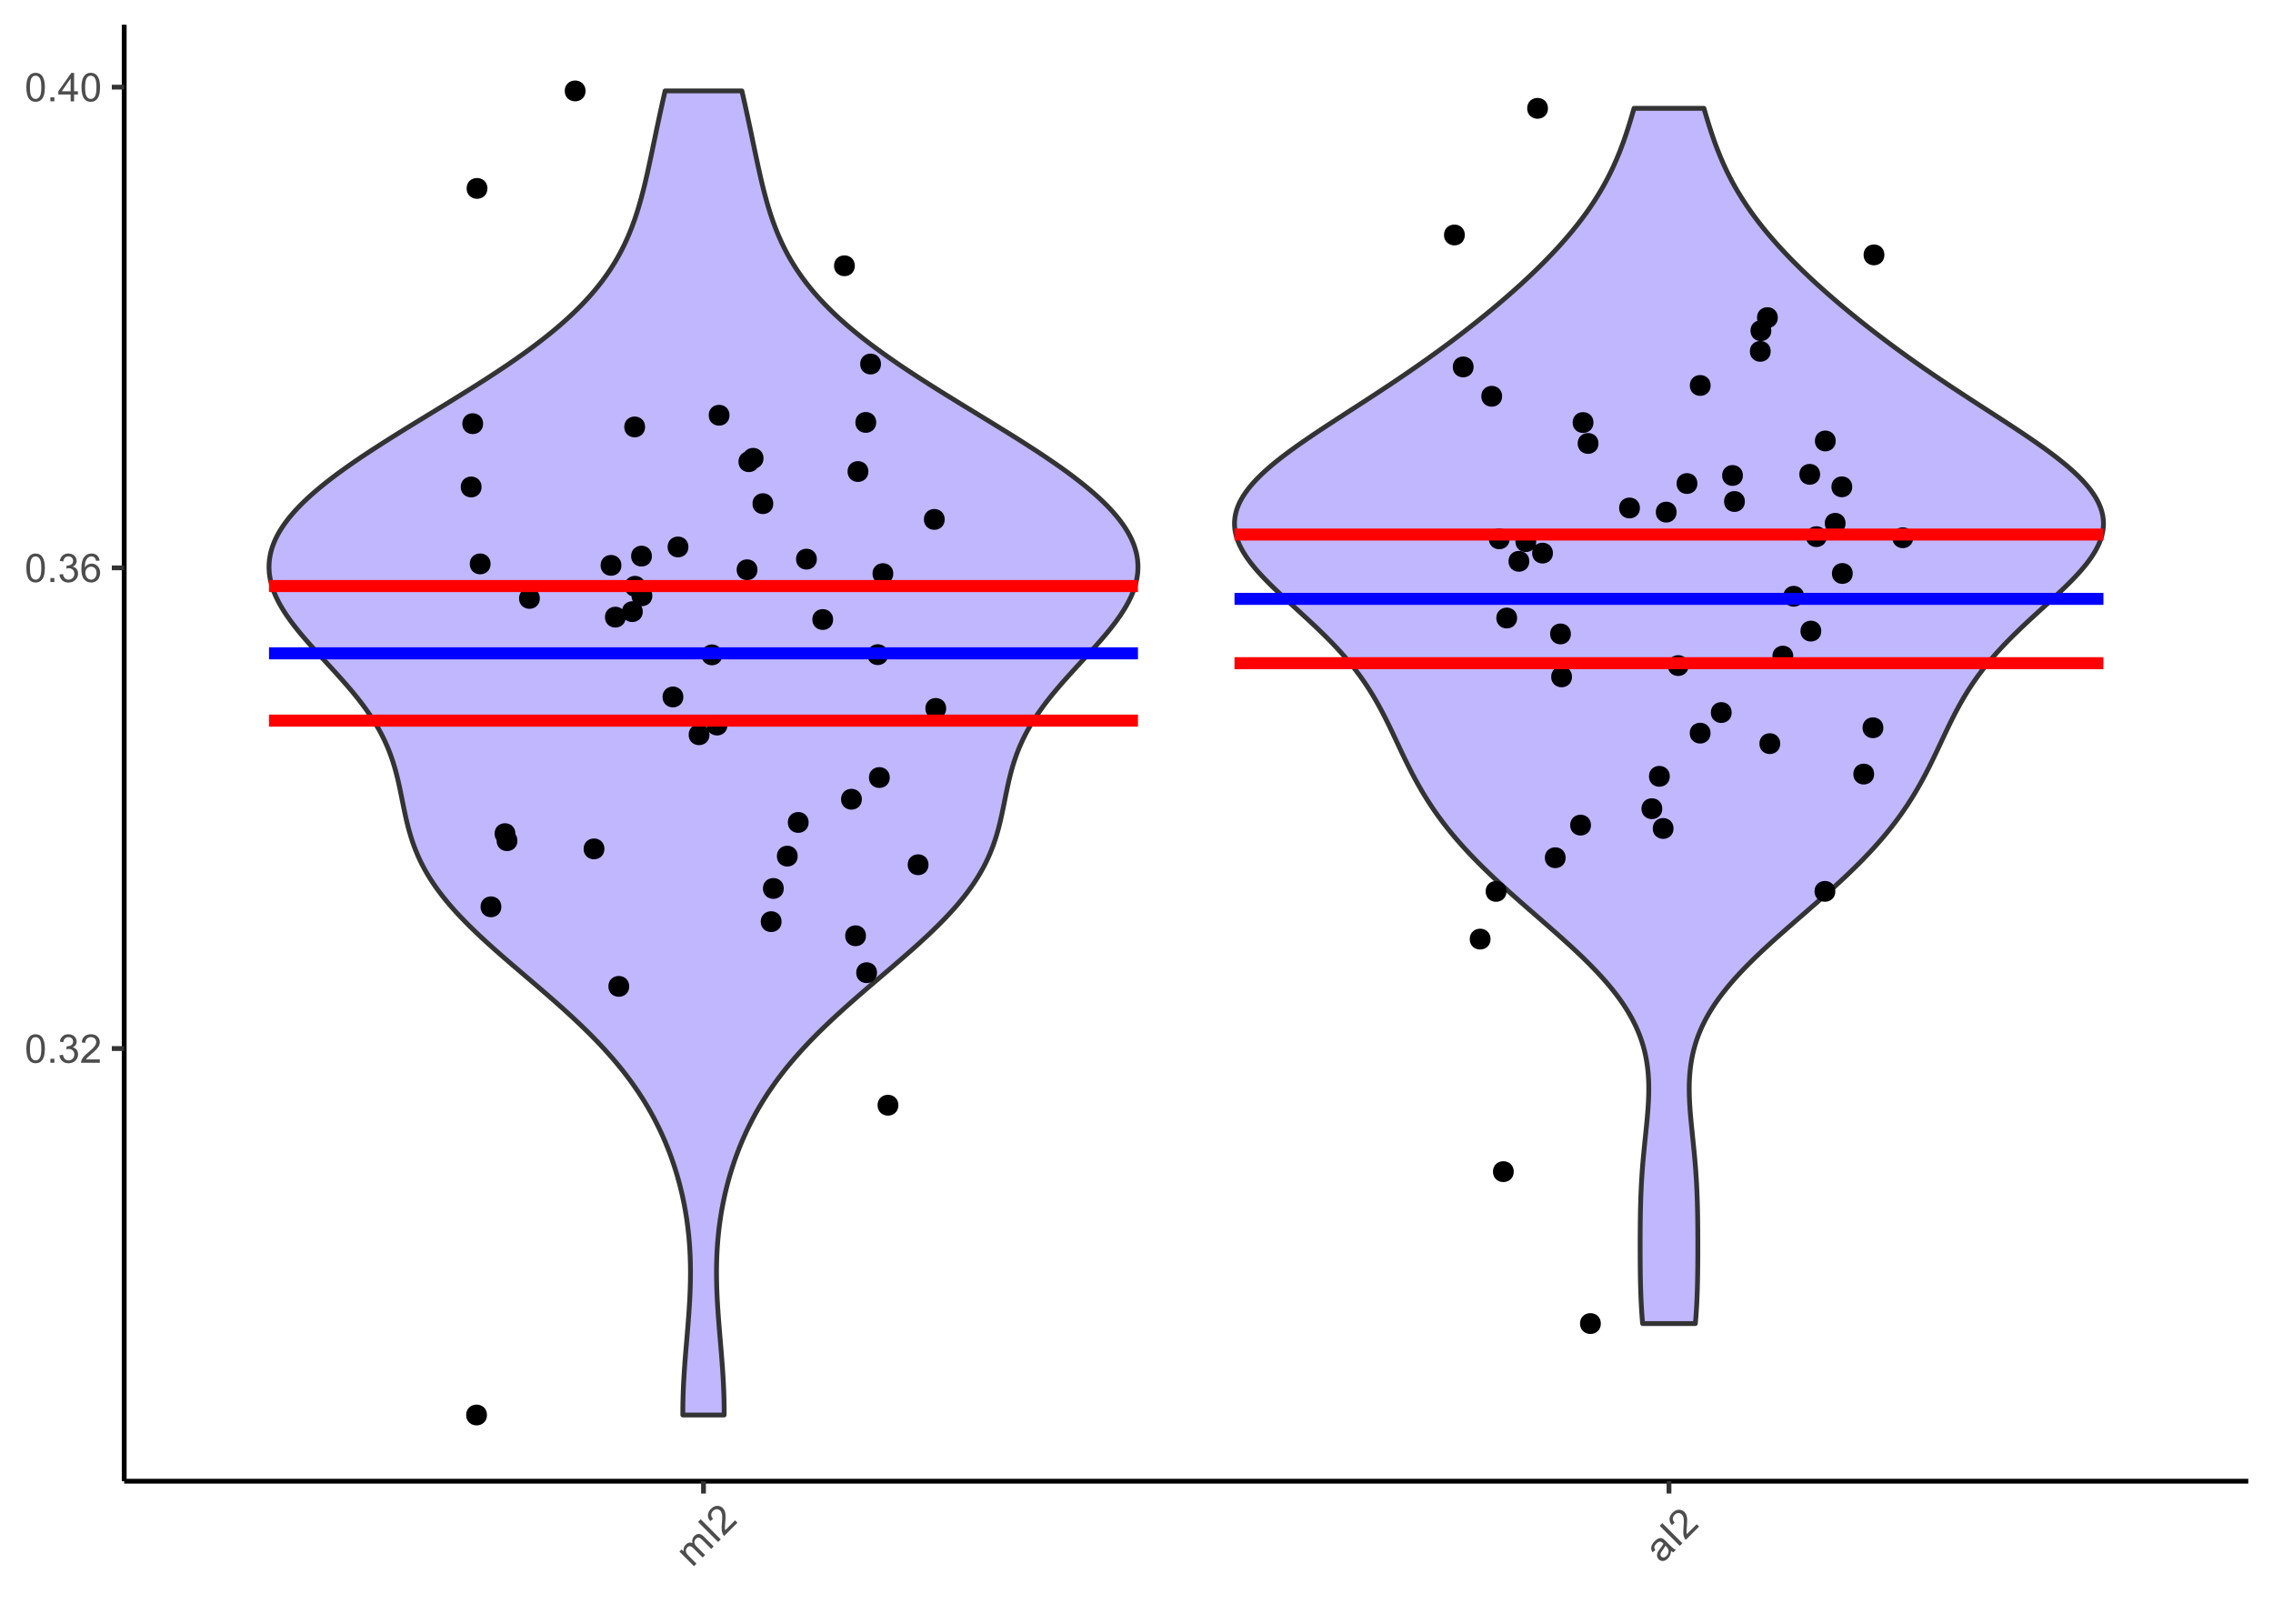 <?xml version="1.0" encoding="UTF-8"?>
<svg xmlns="http://www.w3.org/2000/svg" xmlns:xlink="http://www.w3.org/1999/xlink" width="504pt" height="360pt" viewBox="0 0 504 360" version="1.1">
<defs>
<g>
<symbol overflow="visible" id="glyph0-0">
<path style="stroke:none;" d="M 1.102 0 L 1.102 -5.5 L 5.5 -5.5 L 5.5 0 Z M 1.238 -0.137 L 5.363 -0.137 L 5.363 -5.363 L 1.238 -5.363 Z M 1.238 -0.137 "/>
</symbol>
<symbol overflow="visible" id="glyph0-1">
<path style="stroke:none;" d="M 0.367 -3.105 C 0.363 -3.848 0.438 -4.445 0.594 -4.902 C 0.742 -5.355 0.973 -5.707 1.277 -5.953 C 1.578 -6.199 1.957 -6.32 2.418 -6.324 C 2.754 -6.32 3.051 -6.254 3.309 -6.121 C 3.562 -5.984 3.773 -5.789 3.938 -5.531 C 4.102 -5.273 4.23 -4.961 4.328 -4.594 C 4.422 -4.227 4.469 -3.73 4.473 -3.105 C 4.469 -2.367 4.395 -1.77 4.242 -1.316 C 4.09 -0.859 3.863 -0.508 3.562 -0.262 C 3.258 -0.016 2.875 0.105 2.418 0.109 C 1.809 0.105 1.332 -0.109 0.988 -0.547 C 0.57 -1.066 0.363 -1.922 0.367 -3.105 Z M 1.16 -3.105 C 1.16 -2.07 1.281 -1.379 1.523 -1.039 C 1.766 -0.695 2.062 -0.527 2.418 -0.527 C 2.773 -0.527 3.074 -0.699 3.316 -1.043 C 3.559 -1.387 3.68 -2.074 3.68 -3.105 C 3.68 -4.145 3.559 -4.832 3.316 -5.172 C 3.074 -5.512 2.77 -5.684 2.41 -5.684 C 2.051 -5.684 1.77 -5.531 1.559 -5.234 C 1.293 -4.844 1.16 -4.137 1.16 -3.105 Z M 1.16 -3.105 "/>
</symbol>
<symbol overflow="visible" id="glyph0-2">
<path style="stroke:none;" d="M 0.801 0 L 0.801 -0.883 L 1.68 -0.883 L 1.68 0 Z M 0.801 0 "/>
</symbol>
<symbol overflow="visible" id="glyph0-3">
<path style="stroke:none;" d="M 0.371 -1.664 L 1.145 -1.766 C 1.23 -1.324 1.383 -1.008 1.598 -0.816 C 1.809 -0.621 2.066 -0.527 2.375 -0.527 C 2.734 -0.527 3.043 -0.652 3.297 -0.906 C 3.547 -1.156 3.672 -1.469 3.676 -1.844 C 3.672 -2.195 3.555 -2.488 3.324 -2.719 C 3.09 -2.949 2.797 -3.062 2.441 -3.066 C 2.293 -3.062 2.109 -3.035 1.895 -2.98 L 1.98 -3.66 C 2.031 -3.652 2.07 -3.648 2.105 -3.652 C 2.434 -3.648 2.73 -3.734 2.996 -3.91 C 3.254 -4.078 3.387 -4.344 3.391 -4.703 C 3.387 -4.984 3.289 -5.219 3.102 -5.406 C 2.906 -5.59 2.66 -5.684 2.359 -5.688 C 2.055 -5.684 1.805 -5.59 1.605 -5.402 C 1.402 -5.215 1.273 -4.93 1.219 -4.555 L 0.445 -4.691 C 0.539 -5.207 0.754 -5.609 1.09 -5.895 C 1.426 -6.18 1.844 -6.32 2.344 -6.324 C 2.688 -6.32 3.004 -6.246 3.293 -6.102 C 3.582 -5.953 3.801 -5.754 3.953 -5.5 C 4.105 -5.242 4.184 -4.973 4.184 -4.688 C 4.184 -4.414 4.109 -4.164 3.965 -3.945 C 3.816 -3.719 3.602 -3.543 3.316 -3.41 C 3.688 -3.324 3.977 -3.145 4.184 -2.875 C 4.391 -2.602 4.492 -2.262 4.496 -1.859 C 4.492 -1.305 4.293 -0.84 3.895 -0.461 C 3.492 -0.078 2.984 0.109 2.371 0.113 C 1.816 0.109 1.355 -0.051 0.992 -0.379 C 0.625 -0.707 0.418 -1.137 0.371 -1.664 Z M 0.371 -1.664 "/>
</symbol>
<symbol overflow="visible" id="glyph0-4">
<path style="stroke:none;" d="M 4.43 -0.742 L 4.43 0 L 0.266 0 C 0.258 -0.188 0.289 -0.367 0.355 -0.539 C 0.461 -0.82 0.629 -1.098 0.863 -1.375 C 1.094 -1.648 1.434 -1.965 1.879 -2.328 C 2.562 -2.887 3.023 -3.332 3.266 -3.664 C 3.5 -3.988 3.621 -4.301 3.625 -4.594 C 3.621 -4.898 3.512 -5.156 3.297 -5.367 C 3.074 -5.578 2.789 -5.684 2.441 -5.684 C 2.066 -5.684 1.77 -5.57 1.547 -5.348 C 1.32 -5.125 1.207 -4.816 1.207 -4.422 L 0.414 -4.504 C 0.465 -5.094 0.668 -5.543 1.027 -5.855 C 1.379 -6.164 1.855 -6.32 2.457 -6.324 C 3.059 -6.32 3.539 -6.152 3.891 -5.82 C 4.242 -5.484 4.418 -5.07 4.422 -4.578 C 4.418 -4.32 4.367 -4.074 4.266 -3.832 C 4.164 -3.59 3.992 -3.332 3.754 -3.062 C 3.512 -2.793 3.113 -2.426 2.562 -1.957 C 2.094 -1.566 1.797 -1.301 1.664 -1.16 C 1.531 -1.02 1.422 -0.879 1.34 -0.742 Z M 4.43 -0.742 "/>
</symbol>
<symbol overflow="visible" id="glyph0-5">
<path style="stroke:none;" d="M 4.379 -4.758 L 3.609 -4.695 C 3.539 -4.996 3.441 -5.219 3.316 -5.359 C 3.105 -5.574 2.848 -5.684 2.543 -5.688 C 2.297 -5.684 2.078 -5.617 1.895 -5.484 C 1.648 -5.305 1.457 -5.043 1.32 -4.703 C 1.176 -4.363 1.105 -3.879 1.102 -3.25 C 1.285 -3.531 1.512 -3.742 1.781 -3.879 C 2.051 -4.016 2.332 -4.082 2.629 -4.086 C 3.141 -4.082 3.578 -3.895 3.945 -3.516 C 4.305 -3.137 4.488 -2.645 4.492 -2.047 C 4.488 -1.648 4.402 -1.281 4.234 -0.941 C 4.062 -0.602 3.828 -0.34 3.531 -0.16 C 3.23 0.02 2.895 0.105 2.52 0.109 C 1.871 0.105 1.344 -0.129 0.941 -0.602 C 0.531 -1.074 0.328 -1.855 0.332 -2.949 C 0.328 -4.16 0.551 -5.047 1.004 -5.602 C 1.395 -6.082 1.926 -6.32 2.59 -6.324 C 3.086 -6.32 3.492 -6.184 3.809 -5.906 C 4.125 -5.629 4.312 -5.246 4.379 -4.758 Z M 1.219 -2.039 C 1.219 -1.773 1.273 -1.516 1.387 -1.273 C 1.5 -1.027 1.66 -0.844 1.863 -0.719 C 2.066 -0.59 2.277 -0.527 2.504 -0.527 C 2.828 -0.527 3.109 -0.656 3.348 -0.922 C 3.578 -1.184 3.695 -1.543 3.699 -2 C 3.695 -2.43 3.582 -2.773 3.352 -3.027 C 3.117 -3.273 2.824 -3.398 2.477 -3.402 C 2.121 -3.398 1.824 -3.273 1.582 -3.027 C 1.34 -2.773 1.219 -2.445 1.219 -2.039 Z M 1.219 -2.039 "/>
</symbol>
<symbol overflow="visible" id="glyph0-6">
<path style="stroke:none;" d="M 2.844 0 L 2.844 -1.508 L 0.113 -1.508 L 0.113 -2.219 L 2.988 -6.301 L 3.617 -6.301 L 3.617 -2.219 L 4.469 -2.219 L 4.469 -1.508 L 3.617 -1.508 L 3.617 0 Z M 2.844 -2.219 L 2.844 -5.059 L 0.871 -2.219 Z M 2.844 -2.219 "/>
</symbol>
<symbol overflow="visible" id="glyph1-0">
<path style="stroke:none;" d="M 0.777 -0.777 L -3.109 -4.668 L 0 -7.777 L 3.891 -3.891 Z M 0.777 -0.973 L 3.695 -3.891 L 0 -7.582 L -2.918 -4.668 Z M 0.777 -0.973 "/>
</symbol>
<symbol overflow="visible" id="glyph1-1">
<path style="stroke:none;" d="M 0.41 -0.41 L -2.816 -3.637 L -2.328 -4.125 L -1.875 -3.672 C -1.93 -3.93 -1.922 -4.191 -1.852 -4.457 C -1.777 -4.719 -1.633 -4.957 -1.422 -5.176 C -1.18 -5.41 -0.934 -5.559 -0.684 -5.613 C -0.43 -5.668 -0.188 -5.637 0.055 -5.523 C -0.07 -6.152 0.074 -6.672 0.484 -7.086 C 0.801 -7.402 1.137 -7.562 1.488 -7.559 C 1.84 -7.551 2.199 -7.363 2.566 -6.996 L 4.781 -4.781 L 4.238 -4.238 L 2.207 -6.27 C 1.984 -6.488 1.809 -6.625 1.68 -6.688 C 1.547 -6.746 1.406 -6.762 1.254 -6.73 C 1.102 -6.695 0.961 -6.613 0.84 -6.488 C 0.609 -6.258 0.496 -5.996 0.5 -5.695 C 0.496 -5.395 0.664 -5.078 1 -4.75 L 2.875 -2.875 L 2.328 -2.328 L 0.23 -4.426 C -0.012 -4.664 -0.234 -4.801 -0.449 -4.836 C -0.656 -4.867 -0.863 -4.785 -1.07 -4.582 C -1.223 -4.426 -1.324 -4.242 -1.375 -4.031 C -1.422 -3.82 -1.398 -3.605 -1.301 -3.391 C -1.203 -3.176 -1.008 -2.922 -0.719 -2.633 L 0.957 -0.957 Z M 0.41 -0.41 "/>
</symbol>
<symbol overflow="visible" id="glyph1-2">
<path style="stroke:none;" d="M 0.582 -0.582 L -3.875 -5.035 L -3.285 -5.625 L 1.168 -1.168 Z M 0.582 -0.582 "/>
</symbol>
<symbol overflow="visible" id="glyph1-3">
<path style="stroke:none;" d="M 2.605 -3.656 L 3.133 -3.133 L 0.188 -0.188 C 0.055 -0.312 -0.051 -0.461 -0.129 -0.633 C -0.254 -0.906 -0.328 -1.223 -0.359 -1.586 C -0.383 -1.941 -0.371 -2.402 -0.32 -2.973 C -0.23 -3.852 -0.219 -4.496 -0.281 -4.898 C -0.344 -5.301 -0.477 -5.605 -0.684 -5.812 C -0.898 -6.027 -1.16 -6.133 -1.465 -6.129 C -1.77 -6.121 -2.043 -5.992 -2.293 -5.746 C -2.551 -5.48 -2.684 -5.191 -2.688 -4.875 C -2.684 -4.559 -2.547 -4.258 -2.273 -3.98 L -2.891 -3.477 C -3.27 -3.93 -3.445 -4.395 -3.418 -4.867 C -3.383 -5.336 -3.156 -5.785 -2.734 -6.211 C -2.305 -6.637 -1.848 -6.855 -1.363 -6.867 C -0.875 -6.879 -0.457 -6.711 -0.109 -6.363 C 0.066 -6.184 0.203 -5.969 0.305 -5.727 C 0.406 -5.477 0.465 -5.176 0.488 -4.82 C 0.504 -4.457 0.484 -3.914 0.43 -3.191 C 0.371 -2.586 0.348 -2.188 0.355 -2 C 0.359 -1.805 0.383 -1.629 0.422 -1.473 Z M 2.605 -3.656 "/>
</symbol>
<symbol overflow="visible" id="glyph1-4">
<path style="stroke:none;" d="M 2.117 -2.914 C 2.082 -2.535 2.008 -2.219 1.895 -1.965 C 1.777 -1.703 1.613 -1.469 1.402 -1.254 C 1.043 -0.898 0.684 -0.711 0.32 -0.695 C -0.043 -0.676 -0.355 -0.801 -0.625 -1.074 C -0.781 -1.23 -0.891 -1.414 -0.949 -1.617 C -1.008 -1.82 -1.016 -2.02 -0.98 -2.215 C -0.941 -2.41 -0.871 -2.598 -0.77 -2.785 C -0.684 -2.918 -0.551 -3.109 -0.363 -3.355 C 0.023 -3.844 0.285 -4.23 0.422 -4.52 C 0.348 -4.59 0.301 -4.641 0.281 -4.664 C 0.062 -4.887 -0.145 -4.992 -0.344 -4.98 C -0.605 -4.965 -0.875 -4.816 -1.152 -4.543 C -1.406 -4.281 -1.551 -4.047 -1.586 -3.836 C -1.613 -3.621 -1.543 -3.371 -1.379 -3.086 L -1.988 -2.625 C -2.164 -2.902 -2.27 -3.164 -2.301 -3.418 C -2.328 -3.668 -2.273 -3.938 -2.141 -4.227 C -2.004 -4.508 -1.801 -4.793 -1.523 -5.074 C -1.25 -5.348 -0.992 -5.539 -0.758 -5.648 C -0.516 -5.754 -0.309 -5.797 -0.133 -5.781 C 0.047 -5.762 0.227 -5.695 0.41 -5.582 C 0.52 -5.504 0.695 -5.344 0.941 -5.105 L 1.672 -4.375 C 2.176 -3.863 2.508 -3.555 2.668 -3.445 C 2.824 -3.332 3 -3.246 3.195 -3.195 L 2.625 -2.625 C 2.453 -2.68 2.281 -2.773 2.117 -2.914 Z M 0.852 -4.09 C 0.73 -3.809 0.504 -3.441 0.164 -2.988 C -0.027 -2.73 -0.148 -2.535 -0.203 -2.402 C -0.254 -2.27 -0.266 -2.137 -0.238 -2.008 C -0.211 -1.879 -0.152 -1.77 -0.059 -1.676 C 0.086 -1.527 0.262 -1.461 0.473 -1.477 C 0.68 -1.488 0.891 -1.598 1.102 -1.812 C 1.312 -2.02 1.453 -2.254 1.523 -2.512 C 1.594 -2.766 1.59 -3.012 1.512 -3.254 C 1.445 -3.434 1.289 -3.648 1.051 -3.891 Z M 0.852 -4.09 "/>
</symbol>
</g>
</defs>
<g id="surface209">
<rect x="0" y="0" width="504" height="360" style="fill:rgb(100%,100%,100%);fill-opacity:1;stroke:none;"/>
<rect x="0" y="0" width="504" height="360" style="fill:rgb(100%,100%,100%);fill-opacity:1;stroke:none;"/>
<path style="fill:none;stroke-width:1.067;stroke-linecap:round;stroke-linejoin:round;stroke:rgb(100%,100%,100%);stroke-opacity:1;stroke-miterlimit:10;" d="M 0 360 L 504 360 L 504 0 L 0 0 Z M 0 360 "/>
<path style="fill-rule:nonzero;fill:rgb(51.765%,43.922%,100%);fill-opacity:0.502;stroke-width:1.067;stroke-linecap:round;stroke-linejoin:round;stroke:rgb(20%,20%,20%);stroke-opacity:1;stroke-miterlimit:10;" d="M 151.406 313.719 L 151.406 312.57 L 151.41 311.996 L 151.426 310.848 L 151.473 309.125 L 151.492 308.551 L 151.516 307.977 L 151.539 307.398 L 151.566 306.824 L 151.629 305.676 L 151.734 303.953 L 151.773 303.379 L 151.816 302.805 L 151.855 302.23 L 151.898 301.656 L 151.945 301.082 L 151.988 300.508 L 152.082 299.359 L 152.129 298.781 L 152.18 298.207 L 152.227 297.633 L 152.277 297.059 L 152.371 295.91 L 152.422 295.336 L 152.562 293.613 L 152.734 291.316 L 152.773 290.738 L 152.812 290.164 L 152.918 288.441 L 153 286.719 L 153.023 286.145 L 153.062 284.996 L 153.086 283.848 L 153.094 283.273 L 153.098 282.699 L 153.102 282.121 L 153.094 280.973 L 153.086 280.398 L 153.055 279.25 L 153.035 278.676 L 153.012 278.102 L 152.984 277.527 L 152.914 276.379 L 152.875 275.805 L 152.781 274.656 L 152.727 274.082 L 152.668 273.504 L 152.605 272.93 L 152.539 272.355 L 152.469 271.781 L 152.395 271.207 L 152.23 270.059 L 152.141 269.484 L 152.047 268.91 L 151.949 268.336 L 151.844 267.762 L 151.625 266.613 L 151.504 266.039 L 151.383 265.461 L 151.258 264.887 L 150.984 263.738 L 150.844 263.164 L 150.695 262.59 L 150.543 262.016 L 150.223 260.867 L 150.055 260.293 L 149.879 259.719 L 149.699 259.145 L 149.516 258.57 L 149.324 257.996 L 149.129 257.422 L 148.93 256.844 L 148.723 256.27 L 148.508 255.695 L 148.289 255.121 L 148.066 254.547 L 147.598 253.398 L 147.355 252.824 L 146.848 251.676 L 146.586 251.102 L 146.039 249.953 L 145.754 249.379 L 145.465 248.805 L 145.168 248.227 L 144.863 247.652 L 144.551 247.078 L 144.234 246.504 L 143.57 245.355 L 143.227 244.781 L 142.879 244.207 L 142.52 243.633 L 142.152 243.059 L 141.777 242.484 L 141.398 241.91 L 141.004 241.336 L 140.605 240.762 L 140.199 240.184 L 139.781 239.609 L 139.359 239.035 L 138.922 238.461 L 138.48 237.887 L 138.031 237.312 L 137.57 236.738 L 137.102 236.164 L 136.625 235.59 L 136.137 235.016 L 135.645 234.441 L 135.141 233.867 L 134.629 233.293 L 134.109 232.719 L 133.578 232.145 L 133.039 231.566 L 132.496 230.992 L 131.379 229.844 L 130.809 229.27 L 130.23 228.695 L 129.645 228.121 L 129.051 227.547 L 128.453 226.973 L 127.844 226.398 L 127.23 225.824 L 126.613 225.25 L 125.355 224.102 L 124.719 223.523 L 123.43 222.375 L 122.777 221.801 L 122.121 221.227 L 120.801 220.078 L 118.797 218.355 L 116.781 216.633 L 116.105 216.059 L 115.434 215.484 L 114.762 214.906 L 114.09 214.332 L 112.754 213.184 L 112.09 212.609 L 111.43 212.035 L 110.773 211.461 L 110.121 210.887 L 109.473 210.312 L 108.832 209.738 L 108.195 209.164 L 107.562 208.59 L 106.941 208.016 L 106.324 207.441 L 105.715 206.867 L 105.117 206.289 L 104.527 205.715 L 103.941 205.141 L 103.371 204.566 L 102.809 203.992 L 102.254 203.418 L 101.711 202.844 L 101.18 202.27 L 100.66 201.695 L 100.152 201.121 L 99.652 200.547 L 99.172 199.973 L 98.699 199.398 L 98.238 198.824 L 97.793 198.246 L 97.355 197.672 L 96.934 197.098 L 96.527 196.523 L 96.129 195.949 L 95.75 195.375 L 95.379 194.801 L 95.023 194.227 L 94.68 193.652 L 94.348 193.078 L 94.031 192.504 L 93.727 191.93 L 93.434 191.355 L 93.156 190.781 L 92.887 190.207 L 92.629 189.629 L 92.387 189.055 L 92.152 188.48 L 91.93 187.906 L 91.719 187.332 L 91.512 186.758 L 91.137 185.609 L 90.965 185.035 L 90.797 184.461 L 90.637 183.887 L 90.484 183.312 L 90.34 182.738 L 90.199 182.164 L 90.062 181.59 L 89.934 181.012 L 89.809 180.438 L 89.566 179.289 L 89.215 177.566 L 89.102 176.992 L 88.75 175.27 L 88.629 174.695 L 88.504 174.121 L 88.375 173.547 L 88.246 172.969 L 88.105 172.395 L 87.961 171.82 L 87.812 171.246 L 87.656 170.672 L 87.496 170.098 L 87.32 169.523 L 87.141 168.949 L 86.953 168.375 L 86.754 167.801 L 86.547 167.227 L 86.332 166.652 L 86.102 166.078 L 85.867 165.504 L 85.613 164.93 L 85.352 164.352 L 85.082 163.777 L 84.793 163.203 L 84.5 162.629 L 84.191 162.055 L 83.871 161.48 L 83.543 160.906 L 83.195 160.332 L 82.84 159.758 L 82.473 159.184 L 82.09 158.609 L 81.699 158.035 L 81.297 157.461 L 80.883 156.887 L 80.461 156.312 L 80.023 155.734 L 79.578 155.16 L 79.125 154.586 L 78.188 153.438 L 77.703 152.863 L 77.215 152.289 L 76.719 151.715 L 76.215 151.141 L 75.707 150.566 L 75.195 149.992 L 74.156 148.844 L 73.629 148.27 L 73.102 147.691 L 72.047 146.543 L 71.516 145.969 L 70.988 145.395 L 69.941 144.246 L 69.422 143.672 L 68.398 142.523 L 67.898 141.949 L 67.402 141.375 L 66.914 140.801 L 66.438 140.227 L 65.965 139.652 L 65.508 139.074 L 65.062 138.5 L 64.629 137.926 L 64.211 137.352 L 63.805 136.777 L 63.41 136.203 L 63.035 135.629 L 62.676 135.055 L 62.332 134.48 L 62.012 133.906 L 61.699 133.332 L 61.418 132.758 L 61.148 132.184 L 60.898 131.609 L 60.676 131.035 L 60.469 130.457 L 60.285 129.883 L 60.129 129.309 L 59.984 128.734 L 59.875 128.16 L 59.781 127.586 L 59.711 127.012 L 59.672 126.438 L 59.652 125.863 L 59.656 125.289 L 59.688 124.715 L 59.738 124.141 L 59.824 123.566 L 59.93 122.992 L 60.055 122.414 L 60.215 121.84 L 60.391 121.266 L 60.598 120.691 L 60.828 120.117 L 61.078 119.543 L 61.363 118.969 L 61.668 118.395 L 61.988 117.82 L 62.348 117.246 L 62.723 116.672 L 63.121 116.098 L 63.547 115.523 L 63.984 114.949 L 64.457 114.375 L 64.949 113.797 L 65.457 113.223 L 65.996 112.648 L 66.547 112.074 L 67.121 111.5 L 67.719 110.926 L 68.328 110.352 L 68.965 109.777 L 69.617 109.203 L 70.281 108.629 L 70.973 108.055 L 71.676 107.48 L 72.398 106.906 L 73.137 106.332 L 73.883 105.758 L 74.652 105.18 L 75.434 104.605 L 76.227 104.031 L 77.035 103.457 L 77.855 102.883 L 78.684 102.309 L 79.527 101.734 L 80.379 101.16 L 81.246 100.586 L 82.117 100.012 L 83 99.438 L 83.891 98.863 L 84.785 98.289 L 85.691 97.715 L 86.602 97.137 L 87.516 96.562 L 88.438 95.988 L 89.363 95.414 L 90.293 94.84 L 91.227 94.266 L 93.102 93.117 L 94.043 92.543 L 94.98 91.969 L 97.805 90.246 L 99.68 89.098 L 100.613 88.52 L 101.543 87.945 L 103.395 86.797 L 104.312 86.223 L 105.227 85.648 L 106.133 85.074 L 107.031 84.5 L 107.926 83.926 L 108.812 83.352 L 109.695 82.777 L 110.566 82.203 L 112.285 81.055 L 113.125 80.48 L 113.961 79.902 L 114.785 79.328 L 115.598 78.754 L 116.406 78.18 L 117.195 77.605 L 117.977 77.031 L 118.746 76.457 L 119.5 75.883 L 120.246 75.309 L 120.98 74.734 L 121.699 74.16 L 122.406 73.586 L 123.098 73.012 L 123.777 72.438 L 124.445 71.859 L 125.098 71.285 L 125.738 70.711 L 126.363 70.137 L 126.973 69.562 L 127.574 68.988 L 128.156 68.414 L 128.727 67.84 L 129.285 67.266 L 129.824 66.691 L 130.355 66.117 L 130.871 65.543 L 131.371 64.969 L 131.859 64.395 L 132.332 63.82 L 132.793 63.242 L 133.246 62.668 L 133.676 62.094 L 134.102 61.52 L 134.512 60.945 L 134.906 60.371 L 135.293 59.797 L 135.664 59.223 L 136.027 58.648 L 136.379 58.074 L 136.715 57.5 L 137.043 56.926 L 137.359 56.352 L 137.668 55.777 L 137.965 55.199 L 138.25 54.625 L 138.527 54.051 L 138.797 53.477 L 139.055 52.902 L 139.305 52.328 L 139.547 51.754 L 139.781 51.18 L 140.012 50.605 L 140.441 49.457 L 140.645 48.883 L 140.844 48.309 L 141.035 47.734 L 141.223 47.16 L 141.402 46.582 L 141.582 46.008 L 141.75 45.434 L 142.078 44.285 L 142.234 43.711 L 142.539 42.562 L 142.828 41.414 L 142.969 40.84 L 143.105 40.266 L 143.504 38.543 L 143.633 37.965 L 143.758 37.391 L 143.887 36.816 L 144.008 36.242 L 144.258 35.094 L 144.621 33.371 L 144.738 32.797 L 145.223 30.5 L 145.34 29.922 L 145.703 28.199 L 145.828 27.625 L 146.07 26.477 L 146.57 24.18 L 146.699 23.605 L 146.824 23.031 L 147.082 21.883 L 147.211 21.305 L 147.344 20.73 L 147.473 20.156 L 164.504 20.156 L 164.633 20.73 L 164.766 21.305 L 164.895 21.883 L 165.152 23.031 L 165.277 23.605 L 165.406 24.18 L 165.781 25.902 L 165.902 26.477 L 166.027 27.051 L 166.148 27.625 L 166.273 28.199 L 166.637 29.922 L 166.754 30.5 L 167.117 32.223 L 167.234 32.797 L 167.719 35.094 L 167.844 35.668 L 167.965 36.242 L 168.09 36.816 L 168.219 37.391 L 168.344 37.965 L 168.473 38.543 L 168.605 39.117 L 168.734 39.691 L 169.008 40.84 L 169.148 41.414 L 169.438 42.562 L 169.742 43.711 L 169.898 44.285 L 170.059 44.859 L 170.395 46.008 L 170.574 46.582 L 170.754 47.16 L 170.941 47.734 L 171.133 48.309 L 171.328 48.883 L 171.535 49.457 L 171.965 50.605 L 172.426 51.754 L 172.668 52.328 L 172.922 52.902 L 173.18 53.477 L 173.449 54.051 L 173.727 54.625 L 174.012 55.199 L 174.309 55.777 L 174.613 56.352 L 174.934 56.926 L 175.262 57.5 L 175.598 58.074 L 175.949 58.648 L 176.312 59.223 L 176.684 59.797 L 177.07 60.371 L 177.465 60.945 L 177.875 61.52 L 178.301 62.094 L 178.73 62.668 L 179.184 63.242 L 179.645 63.82 L 180.117 64.395 L 180.605 64.969 L 181.105 65.543 L 181.621 66.117 L 182.152 66.691 L 182.691 67.266 L 183.25 67.84 L 183.82 68.414 L 184.402 68.988 L 185.004 69.562 L 185.613 70.137 L 186.238 70.711 L 186.879 71.285 L 187.527 71.859 L 188.199 72.438 L 188.879 73.012 L 189.57 73.586 L 190.277 74.16 L 190.996 74.734 L 191.727 75.309 L 192.473 75.883 L 193.227 76.457 L 194 77.031 L 194.781 77.605 L 195.57 78.18 L 196.375 78.754 L 197.191 79.328 L 198.016 79.902 L 198.852 80.48 L 199.691 81.055 L 200.547 81.629 L 201.41 82.203 L 202.281 82.777 L 203.164 83.352 L 204.051 83.926 L 204.941 84.5 L 205.844 85.074 L 206.75 85.648 L 207.664 86.223 L 208.582 86.797 L 209.504 87.371 L 211.363 88.52 L 212.297 89.098 L 214.172 90.246 L 216.055 91.395 L 216.992 91.969 L 218.875 93.117 L 219.812 93.691 L 221.68 94.84 L 222.609 95.414 L 224.461 96.562 L 225.375 97.137 L 226.285 97.715 L 227.191 98.289 L 228.086 98.863 L 228.977 99.438 L 229.859 100.012 L 230.73 100.586 L 231.598 101.16 L 232.445 101.734 L 233.289 102.309 L 234.121 102.883 L 234.941 103.457 L 235.75 104.031 L 236.543 104.605 L 237.324 105.18 L 238.094 105.758 L 238.84 106.332 L 239.578 106.906 L 240.301 107.48 L 241.004 108.055 L 241.691 108.629 L 242.359 109.203 L 243.012 109.777 L 243.648 110.352 L 244.258 110.926 L 244.855 111.5 L 245.43 112.074 L 245.98 112.648 L 246.52 113.223 L 247.027 113.797 L 247.516 114.375 L 247.988 114.949 L 248.43 115.523 L 248.855 116.098 L 249.254 116.672 L 249.629 117.246 L 249.984 117.82 L 250.309 118.395 L 250.613 118.969 L 250.898 119.543 L 251.148 120.117 L 251.379 120.691 L 251.586 121.266 L 251.762 121.84 L 251.922 122.414 L 252.047 122.992 L 252.152 123.566 L 252.238 124.141 L 252.285 124.715 L 252.32 125.289 L 252.324 125.863 L 252.305 126.438 L 252.266 127.012 L 252.191 127.586 L 252.102 128.16 L 251.992 128.734 L 251.848 129.309 L 251.691 129.883 L 251.508 130.457 L 251.301 131.035 L 251.078 131.609 L 250.828 132.184 L 250.559 132.758 L 250.277 133.332 L 249.965 133.906 L 249.645 134.48 L 249.301 135.055 L 248.938 135.629 L 248.566 136.203 L 248.172 136.777 L 247.766 137.352 L 247.348 137.926 L 246.91 138.5 L 246.469 139.074 L 246.008 139.652 L 245.539 140.227 L 245.062 140.801 L 244.574 141.375 L 244.078 141.949 L 243.578 142.523 L 242.555 143.672 L 242.035 144.246 L 240.988 145.395 L 240.457 145.969 L 239.402 147.117 L 238.871 147.691 L 238.348 148.27 L 237.82 148.844 L 236.781 149.992 L 235.758 151.141 L 235.254 151.715 L 234.762 152.289 L 234.273 152.863 L 233.789 153.438 L 233.316 154.012 L 232.852 154.586 L 232.398 155.16 L 231.953 155.734 L 231.516 156.312 L 231.094 156.887 L 230.68 157.461 L 230.277 158.035 L 229.887 158.609 L 229.504 159.184 L 229.137 159.758 L 228.781 160.332 L 228.434 160.906 L 228.105 161.48 L 227.785 162.055 L 227.477 162.629 L 227.18 163.203 L 226.895 163.777 L 226.625 164.352 L 226.363 164.93 L 226.109 165.504 L 225.875 166.078 L 225.645 166.652 L 225.426 167.227 L 225.02 168.375 L 224.836 168.949 L 224.656 169.523 L 224.48 170.098 L 224.32 170.672 L 224.164 171.246 L 224.012 171.82 L 223.73 172.969 L 223.602 173.547 L 223.473 174.121 L 223.348 174.695 L 223.105 175.844 L 222.992 176.418 L 222.758 177.566 L 222.645 178.141 L 222.41 179.289 L 222.168 180.438 L 222.043 181.012 L 221.91 181.59 L 221.777 182.164 L 221.637 182.738 L 221.492 183.312 L 221.34 183.887 L 221.18 184.461 L 221.012 185.035 L 220.84 185.609 L 220.652 186.184 L 220.461 186.758 L 220.258 187.332 L 220.047 187.906 L 219.824 188.48 L 219.59 189.055 L 219.344 189.629 L 219.09 190.207 L 218.82 190.781 L 218.543 191.355 L 218.25 191.93 L 217.945 192.504 L 217.629 193.078 L 217.297 193.652 L 216.953 194.227 L 216.598 194.801 L 216.227 195.375 L 215.848 195.949 L 215.449 196.523 L 215.039 197.098 L 214.621 197.672 L 214.184 198.246 L 213.738 198.824 L 213.277 199.398 L 212.805 199.973 L 212.324 200.547 L 211.824 201.121 L 211.316 201.695 L 210.797 202.27 L 210.262 202.844 L 209.723 203.418 L 209.168 203.992 L 208.605 204.566 L 208.035 205.141 L 207.449 205.715 L 206.859 206.289 L 206.262 206.867 L 205.035 208.016 L 204.41 208.59 L 203.781 209.164 L 203.145 209.738 L 202.504 210.312 L 201.855 210.887 L 201.203 211.461 L 200.547 212.035 L 199.887 212.609 L 199.223 213.184 L 197.887 214.332 L 197.215 214.906 L 196.543 215.484 L 195.871 216.059 L 195.195 216.633 L 192.508 218.93 L 191.84 219.504 L 190.512 220.652 L 189.199 221.801 L 188.547 222.375 L 187.258 223.523 L 186.621 224.102 L 185.988 224.676 L 185.363 225.25 L 184.129 226.398 L 183.523 226.973 L 182.926 227.547 L 182.332 228.121 L 181.746 228.695 L 181.168 229.27 L 180.598 229.844 L 180.035 230.418 L 179.48 230.992 L 178.938 231.566 L 178.398 232.145 L 177.867 232.719 L 177.348 233.293 L 176.836 233.867 L 176.332 234.441 L 175.84 235.016 L 175.352 235.59 L 174.875 236.164 L 174.406 236.738 L 173.945 237.312 L 173.496 237.887 L 173.055 238.461 L 172.617 239.035 L 172.195 239.609 L 171.777 240.184 L 171.371 240.762 L 170.973 241.336 L 170.578 241.91 L 170.195 242.484 L 169.453 243.633 L 169.098 244.207 L 168.746 244.781 L 168.406 245.355 L 168.07 245.93 L 167.742 246.504 L 167.426 247.078 L 167.113 247.652 L 166.809 248.227 L 166.512 248.805 L 166.223 249.379 L 165.938 249.953 L 165.66 250.527 L 165.391 251.102 L 165.129 251.676 L 164.621 252.824 L 164.379 253.398 L 164.141 253.973 L 163.91 254.547 L 163.688 255.121 L 163.469 255.695 L 163.254 256.27 L 163.047 256.844 L 162.844 257.422 L 162.461 258.57 L 162.277 259.145 L 162.098 259.719 L 161.922 260.293 L 161.754 260.867 L 161.59 261.441 L 161.434 262.016 L 161.281 262.59 L 161.133 263.164 L 160.852 264.312 L 160.719 264.887 L 160.594 265.461 L 160.469 266.039 L 160.352 266.613 L 160.238 267.188 L 160.027 268.336 L 159.93 268.91 L 159.836 269.484 L 159.746 270.059 L 159.66 270.633 L 159.582 271.207 L 159.434 272.355 L 159.367 272.93 L 159.309 273.504 L 159.25 274.082 L 159.195 274.656 L 159.102 275.805 L 159.023 276.953 L 158.992 277.527 L 158.965 278.102 L 158.941 278.676 L 158.902 279.824 L 158.891 280.398 L 158.875 281.547 L 158.875 282.121 L 158.879 282.699 L 158.883 283.273 L 158.891 283.848 L 158.914 284.996 L 158.953 286.145 L 159 287.293 L 159.027 287.867 L 159.059 288.441 L 159.094 289.016 L 159.125 289.59 L 159.203 290.738 L 159.242 291.316 L 159.281 291.891 L 159.324 292.465 L 159.371 293.039 L 159.414 293.613 L 159.555 295.336 L 159.605 295.91 L 159.699 297.059 L 159.75 297.633 L 159.844 298.781 L 159.895 299.359 L 159.941 299.934 L 159.984 300.508 L 160.031 301.082 L 160.203 303.379 L 160.242 303.953 L 160.348 305.676 L 160.379 306.25 L 160.434 307.398 L 160.461 307.977 L 160.484 308.551 L 160.504 309.125 L 160.535 310.273 L 160.559 311.422 L 160.566 311.996 L 160.57 312.57 L 160.57 313.719 Z M 151.406 313.719 "/>
<path style="fill-rule:nonzero;fill:rgb(51.765%,43.922%,100%);fill-opacity:0.502;stroke-width:1.067;stroke-linecap:round;stroke-linejoin:round;stroke:rgb(20%,20%,20%);stroke-opacity:1;stroke-miterlimit:10;" d="M 364.223 293.449 L 364.176 292.922 L 364.133 292.395 L 364.055 291.34 L 364.02 290.812 L 363.926 289.23 L 363.898 288.703 L 363.852 287.648 L 363.812 286.594 L 363.797 286.066 L 363.777 285.539 L 363.766 285.012 L 363.75 284.484 L 363.738 283.957 L 363.73 283.43 L 363.719 282.902 L 363.703 281.848 L 363.699 281.32 L 363.691 280.793 L 363.68 279.211 L 363.68 278.684 L 363.676 278.156 L 363.676 277.629 L 363.672 277.102 L 363.672 274.992 L 363.676 274.465 L 363.676 273.938 L 363.68 273.414 L 363.695 271.305 L 363.734 268.668 L 363.758 267.613 L 363.82 265.504 L 363.84 264.977 L 363.934 262.867 L 363.965 262.34 L 363.992 261.812 L 364.023 261.285 L 364.129 259.703 L 364.168 259.176 L 364.211 258.648 L 364.25 258.121 L 364.297 257.594 L 364.34 257.066 L 364.387 256.539 L 364.641 253.902 L 364.969 250.738 L 365.02 250.211 L 365.074 249.684 L 365.227 248.102 L 365.273 247.574 L 365.316 247.051 L 365.359 246.523 L 365.438 245.469 L 365.5 244.414 L 365.527 243.887 L 365.566 242.832 L 365.578 242.305 L 365.586 241.25 L 365.582 240.723 L 365.57 240.195 L 365.555 239.668 L 365.527 239.141 L 365.496 238.613 L 365.457 238.086 L 365.41 237.559 L 365.355 237.031 L 365.293 236.504 L 365.223 235.977 L 365.141 235.449 L 365.051 234.922 L 364.953 234.395 L 364.844 233.867 L 364.727 233.34 L 364.594 232.812 L 364.457 232.285 L 364.309 231.758 L 364.145 231.23 L 363.977 230.703 L 363.793 230.176 L 363.598 229.648 L 363.398 229.121 L 363.18 228.594 L 362.949 228.066 L 362.715 227.539 L 362.461 227.012 L 362.195 226.484 L 361.926 225.957 L 361.637 225.43 L 361.336 224.902 L 361.027 224.375 L 360.703 223.848 L 360.371 223.32 L 360.027 222.793 L 359.668 222.266 L 359.301 221.738 L 358.922 221.211 L 358.531 220.688 L 358.129 220.16 L 357.715 219.633 L 357.289 219.105 L 356.859 218.578 L 356.41 218.051 L 355.957 217.523 L 355.492 216.996 L 355.016 216.469 L 354.531 215.941 L 354.039 215.414 L 353.535 214.887 L 353.023 214.359 L 352.508 213.832 L 351.98 213.305 L 351.445 212.777 L 350.906 212.25 L 350.355 211.723 L 349.801 211.195 L 349.238 210.668 L 348.672 210.141 L 348.098 209.613 L 347.52 209.086 L 346.938 208.559 L 346.352 208.031 L 345.762 207.504 L 345.168 206.977 L 343.973 205.922 L 342.77 204.867 L 338.531 201.176 L 336.727 199.594 L 336.133 199.066 L 335.535 198.539 L 334.945 198.012 L 333.773 196.957 L 333.195 196.43 L 332.621 195.902 L 332.051 195.375 L 331.484 194.852 L 330.922 194.324 L 330.367 193.797 L 329.273 192.742 L 328.734 192.215 L 327.68 191.16 L 327.16 190.633 L 326.648 190.105 L 326.145 189.578 L 325.645 189.051 L 325.156 188.523 L 324.672 187.996 L 324.195 187.469 L 323.727 186.941 L 323.262 186.414 L 322.809 185.887 L 322.363 185.359 L 321.922 184.832 L 321.492 184.305 L 321.066 183.777 L 320.648 183.25 L 320.242 182.723 L 319.84 182.195 L 319.445 181.668 L 319.059 181.141 L 318.68 180.613 L 318.305 180.086 L 317.941 179.559 L 317.582 179.031 L 317.23 178.504 L 316.887 177.977 L 316.547 177.449 L 316.215 176.922 L 315.891 176.395 L 315.57 175.867 L 315.254 175.34 L 314.645 174.285 L 314.348 173.758 L 314.055 173.23 L 313.766 172.703 L 313.484 172.176 L 313.207 171.648 L 312.934 171.121 L 312.395 170.066 L 311.871 169.012 L 311.613 168.488 L 311.105 167.434 L 310.355 165.852 L 309.863 164.797 L 309.613 164.27 L 309.121 163.215 L 308.621 162.16 L 307.859 160.578 L 307.336 159.523 L 307.07 158.996 L 306.801 158.469 L 306.527 157.941 L 306.25 157.414 L 305.965 156.887 L 305.676 156.359 L 305.383 155.832 L 305.082 155.305 L 304.773 154.777 L 304.461 154.25 L 304.141 153.723 L 303.812 153.195 L 303.48 152.668 L 303.137 152.141 L 302.785 151.613 L 302.43 151.086 L 302.059 150.559 L 301.684 150.031 L 301.301 149.504 L 300.902 148.977 L 300.5 148.449 L 300.09 147.922 L 299.668 147.395 L 299.238 146.867 L 298.797 146.34 L 298.348 145.812 L 297.891 145.285 L 297.422 144.758 L 296.945 144.23 L 296.461 143.703 L 295.965 143.176 L 295.461 142.648 L 294.953 142.125 L 294.434 141.598 L 293.906 141.07 L 293.371 140.543 L 292.832 140.016 L 291.73 138.961 L 291.172 138.434 L 290.609 137.906 L 290.043 137.379 L 289.469 136.852 L 288.898 136.324 L 286.586 134.215 L 284.863 132.633 L 284.293 132.105 L 283.73 131.578 L 283.172 131.051 L 282.621 130.523 L 282.074 129.996 L 281.539 129.469 L 281.016 128.941 L 280.5 128.414 L 279.992 127.887 L 279.504 127.359 L 279.023 126.832 L 278.562 126.305 L 278.117 125.777 L 277.684 125.25 L 277.273 124.723 L 276.879 124.195 L 276.5 123.668 L 276.148 123.141 L 275.816 122.613 L 275.5 122.086 L 275.215 121.559 L 274.953 121.031 L 274.703 120.504 L 274.496 119.977 L 274.305 119.449 L 274.137 118.922 L 274.004 118.395 L 273.895 117.867 L 273.809 117.34 L 273.762 116.812 L 273.734 116.289 L 273.734 115.762 L 273.773 115.234 L 273.832 114.707 L 273.918 114.18 L 274.043 113.652 L 274.188 113.125 L 274.363 112.598 L 274.57 112.07 L 274.801 111.543 L 275.062 111.016 L 275.359 110.488 L 275.672 109.961 L 276.016 109.434 L 276.391 108.906 L 276.781 108.379 L 277.207 107.852 L 277.656 107.324 L 278.125 106.797 L 278.621 106.27 L 279.141 105.742 L 279.676 105.215 L 280.242 104.688 L 280.82 104.16 L 281.418 103.633 L 282.043 103.105 L 282.68 102.578 L 283.328 102.051 L 284.004 101.523 L 284.688 100.996 L 285.387 100.469 L 286.102 99.941 L 286.828 99.414 L 287.562 98.887 L 288.312 98.359 L 289.07 97.832 L 289.836 97.305 L 290.609 96.777 L 291.391 96.25 L 292.18 95.723 L 293.773 94.668 L 294.578 94.141 L 296.195 93.086 L 297.008 92.559 L 297.824 92.031 L 298.637 91.504 L 300.27 90.449 L 301.082 89.926 L 301.898 89.398 L 302.711 88.871 L 305.137 87.289 L 306.738 86.234 L 307.535 85.707 L 308.328 85.18 L 309.117 84.652 L 309.902 84.125 L 310.684 83.598 L 312.23 82.543 L 312.996 82.016 L 313.758 81.488 L 314.516 80.961 L 315.266 80.434 L 316.758 79.379 L 318.227 78.324 L 318.953 77.797 L 319.676 77.27 L 320.391 76.742 L 321.102 76.215 L 321.809 75.688 L 323.207 74.633 L 324.582 73.578 L 325.266 73.051 L 326.609 71.996 L 327.277 71.469 L 328.59 70.414 L 329.242 69.887 L 330.523 68.832 L 331.16 68.305 L 331.789 67.777 L 332.414 67.25 L 333.031 66.723 L 333.645 66.195 L 334.254 65.668 L 334.855 65.141 L 335.453 64.613 L 336.047 64.086 L 336.633 63.562 L 337.215 63.035 L 337.789 62.508 L 338.359 61.98 L 338.922 61.453 L 339.48 60.926 L 340.031 60.398 L 340.578 59.871 L 341.121 59.344 L 341.652 58.816 L 342.18 58.289 L 342.703 57.762 L 343.219 57.234 L 343.727 56.707 L 344.23 56.18 L 344.727 55.652 L 345.215 55.125 L 345.699 54.598 L 346.172 54.07 L 346.641 53.543 L 347.105 53.016 L 347.559 52.488 L 348.004 51.961 L 348.445 51.434 L 348.879 50.906 L 349.305 50.379 L 349.727 49.852 L 350.137 49.324 L 350.543 48.797 L 350.938 48.27 L 351.328 47.742 L 351.711 47.215 L 352.086 46.688 L 352.453 46.16 L 352.812 45.633 L 353.164 45.105 L 353.508 44.578 L 353.848 44.051 L 354.18 43.523 L 354.82 42.469 L 355.129 41.941 L 355.43 41.414 L 355.727 40.887 L 356.012 40.359 L 356.293 39.832 L 356.57 39.305 L 356.836 38.777 L 357.098 38.25 L 357.355 37.727 L 357.848 36.672 L 358.082 36.145 L 358.312 35.617 L 358.539 35.09 L 358.762 34.562 L 358.977 34.035 L 359.188 33.508 L 359.391 32.98 L 359.789 31.926 L 359.98 31.398 L 360.168 30.871 L 360.352 30.344 L 360.531 29.816 L 360.707 29.289 L 361.051 28.234 L 361.215 27.707 L 361.383 27.18 L 361.543 26.652 L 361.699 26.125 L 361.859 25.598 L 362.316 24.016 L 377.828 24.016 L 377.977 24.543 L 378.129 25.07 L 378.441 26.125 L 378.762 27.18 L 379.09 28.234 L 379.434 29.289 L 379.609 29.816 L 379.789 30.344 L 379.973 30.871 L 380.16 31.398 L 380.352 31.926 L 380.75 32.98 L 380.957 33.508 L 381.379 34.562 L 381.602 35.09 L 381.828 35.617 L 382.059 36.145 L 382.297 36.672 L 382.539 37.199 L 382.785 37.727 L 383.043 38.25 L 383.305 38.777 L 383.57 39.305 L 383.848 39.832 L 384.129 40.359 L 384.414 40.887 L 384.711 41.414 L 385.32 42.469 L 385.641 42.996 L 385.965 43.523 L 386.293 44.051 L 386.633 44.578 L 386.977 45.105 L 387.328 45.633 L 387.691 46.16 L 388.059 46.688 L 388.43 47.215 L 389.203 48.27 L 389.602 48.797 L 390.004 49.324 L 390.418 49.852 L 390.836 50.379 L 391.262 50.906 L 391.695 51.434 L 392.137 51.961 L 392.586 52.488 L 393.039 53.016 L 393.5 53.543 L 393.969 54.07 L 394.445 54.598 L 394.926 55.125 L 395.91 56.18 L 396.414 56.707 L 396.922 57.234 L 397.438 57.762 L 397.961 58.289 L 398.488 58.816 L 399.02 59.344 L 399.562 59.871 L 400.109 60.398 L 400.66 60.926 L 401.219 61.453 L 401.781 61.98 L 402.352 62.508 L 403.508 63.562 L 404.094 64.086 L 404.688 64.613 L 405.285 65.141 L 405.887 65.668 L 406.496 66.195 L 407.109 66.723 L 408.352 67.777 L 408.98 68.305 L 409.617 68.832 L 410.258 69.359 L 410.902 69.887 L 411.551 70.414 L 412.207 70.941 L 412.867 71.469 L 413.531 71.996 L 414.203 72.523 L 414.879 73.051 L 415.559 73.578 L 416.934 74.633 L 418.332 75.688 L 419.039 76.215 L 419.75 76.742 L 421.188 77.797 L 422.648 78.852 L 423.387 79.379 L 424.129 79.906 L 424.875 80.434 L 426.383 81.488 L 427.145 82.016 L 428.684 83.07 L 429.461 83.598 L 430.242 84.125 L 431.812 85.18 L 432.605 85.707 L 433.402 86.234 L 434.203 86.762 L 435.812 87.816 L 436.621 88.344 L 439.059 89.926 L 439.875 90.449 L 440.688 90.977 L 442.32 92.031 L 443.945 93.086 L 445.562 94.141 L 446.367 94.668 L 447.961 95.723 L 448.75 96.25 L 449.531 96.777 L 450.309 97.305 L 451.074 97.832 L 451.828 98.359 L 452.578 98.887 L 453.316 99.414 L 454.039 99.941 L 454.754 100.469 L 455.453 100.996 L 456.137 101.523 L 456.812 102.051 L 457.461 102.578 L 458.102 103.105 L 458.723 103.633 L 459.32 104.16 L 459.902 104.688 L 460.465 105.215 L 461 105.742 L 461.52 106.27 L 462.02 106.797 L 462.484 107.324 L 462.934 107.852 L 463.359 108.379 L 463.75 108.906 L 464.125 109.434 L 464.473 109.961 L 464.785 110.488 L 465.078 111.016 L 465.34 111.543 L 465.57 112.07 L 465.781 112.598 L 465.957 113.125 L 466.102 113.652 L 466.223 114.18 L 466.312 114.707 L 466.371 115.234 L 466.406 115.762 L 466.406 116.289 L 466.379 116.812 L 466.332 117.34 L 466.246 117.867 L 466.137 118.395 L 466.008 118.922 L 465.836 119.449 L 465.645 119.977 L 465.438 120.504 L 465.191 121.031 L 464.926 121.559 L 464.641 122.086 L 464.324 122.613 L 463.992 123.141 L 463.641 123.668 L 463.262 124.195 L 462.871 124.723 L 462.457 125.25 L 462.023 125.777 L 461.578 126.305 L 461.117 126.832 L 460.637 127.359 L 460.148 127.887 L 459.645 128.414 L 459.125 128.941 L 458.602 129.469 L 458.066 129.996 L 457.52 130.523 L 456.969 131.051 L 456.41 131.578 L 455.848 132.105 L 454.707 133.16 L 454.133 133.688 L 451.82 135.797 L 450.672 136.852 L 449.531 137.906 L 448.969 138.434 L 448.41 138.961 L 447.859 139.488 L 447.312 140.016 L 446.77 140.543 L 446.238 141.07 L 445.711 141.598 L 445.191 142.125 L 444.68 142.648 L 444.176 143.176 L 443.684 143.703 L 443.199 144.23 L 442.719 144.758 L 442.254 145.285 L 441.793 145.812 L 441.344 146.34 L 440.906 146.867 L 440.477 147.395 L 440.051 147.922 L 439.641 148.449 L 439.238 148.977 L 438.844 149.504 L 438.461 150.031 L 438.082 150.559 L 437.715 151.086 L 437.355 151.613 L 436.66 152.668 L 436.328 153.195 L 436 153.723 L 435.68 154.25 L 435.367 154.777 L 435.059 155.305 L 434.758 155.832 L 434.465 156.359 L 434.176 156.887 L 433.613 157.941 L 433.34 158.469 L 433.07 158.996 L 432.805 159.523 L 432.543 160.051 L 432.027 161.105 L 431.52 162.16 L 431.27 162.688 L 431.023 163.215 L 430.773 163.742 L 430.281 164.797 L 430.031 165.324 L 429.785 165.852 L 429.035 167.434 L 428.527 168.488 L 428.27 169.012 L 427.746 170.066 L 427.48 170.594 L 427.211 171.121 L 426.656 172.176 L 426.375 172.703 L 426.086 173.23 L 425.793 173.758 L 425.496 174.285 L 425.195 174.812 L 424.887 175.34 L 424.574 175.867 L 424.254 176.395 L 423.93 176.922 L 423.258 177.977 L 422.914 178.504 L 422.559 179.031 L 422.199 179.559 L 421.836 180.086 L 421.461 180.613 L 421.082 181.141 L 420.699 181.668 L 420.301 182.195 L 419.898 182.723 L 419.492 183.25 L 419.074 183.777 L 418.648 184.305 L 418.219 184.832 L 417.777 185.359 L 417.332 185.887 L 416.879 186.414 L 416.414 186.941 L 415.945 187.469 L 415.473 187.996 L 414.496 189.051 L 413.996 189.578 L 413.492 190.105 L 412.98 190.633 L 412.461 191.16 L 411.938 191.688 L 411.406 192.215 L 410.867 192.742 L 410.324 193.27 L 409.773 193.797 L 409.219 194.324 L 408.656 194.852 L 408.094 195.375 L 406.945 196.43 L 406.367 196.957 L 405.195 198.012 L 404.605 198.539 L 404.012 199.066 L 402.816 200.121 L 402.215 200.648 L 401.609 201.176 L 401.008 201.703 L 399.797 202.758 L 399.188 203.285 L 397.977 204.34 L 397.375 204.867 L 396.77 205.395 L 396.168 205.922 L 394.973 206.977 L 394.379 207.504 L 393.789 208.031 L 393.203 208.559 L 392.621 209.086 L 392.043 209.613 L 390.902 210.668 L 390.344 211.195 L 389.789 211.723 L 389.238 212.25 L 388.695 212.777 L 387.633 213.832 L 387.117 214.359 L 386.605 214.887 L 386.102 215.414 L 385.609 215.941 L 385.125 216.469 L 384.648 216.996 L 384.188 217.523 L 383.73 218.051 L 383.285 218.578 L 382.852 219.105 L 382.426 219.633 L 382.012 220.16 L 381.613 220.688 L 381.219 221.211 L 380.84 221.738 L 380.473 222.266 L 380.113 222.793 L 379.77 223.32 L 379.438 223.848 L 379.113 224.375 L 378.805 224.902 L 378.508 225.43 L 378.219 225.957 L 377.945 226.484 L 377.684 227.012 L 377.43 227.539 L 377.191 228.066 L 376.965 228.594 L 376.746 229.121 L 376.543 229.648 L 376.348 230.176 L 376.164 230.703 L 375.996 231.23 L 375.836 231.758 L 375.684 232.285 L 375.547 232.812 L 375.418 233.34 L 375.297 233.867 L 375.191 234.395 L 375.09 234.922 L 375 235.449 L 374.922 235.977 L 374.848 236.504 L 374.785 237.031 L 374.73 237.559 L 374.684 238.086 L 374.645 238.613 L 374.613 239.141 L 374.59 239.668 L 374.57 240.195 L 374.555 241.25 L 374.559 241.777 L 374.574 242.832 L 374.594 243.359 L 374.641 244.414 L 374.672 244.941 L 374.742 245.996 L 374.781 246.523 L 374.824 247.051 L 374.871 247.574 L 374.965 248.629 L 375.016 249.156 L 375.07 249.684 L 375.121 250.211 L 375.285 251.793 L 375.336 252.32 L 375.5 253.902 L 375.551 254.43 L 375.605 254.957 L 375.656 255.484 L 375.703 256.012 L 375.754 256.539 L 375.801 257.066 L 375.844 257.594 L 375.891 258.121 L 375.934 258.648 L 376.012 259.703 L 376.117 261.285 L 376.18 262.34 L 376.207 262.867 L 376.23 263.395 L 376.258 263.922 L 376.281 264.449 L 376.32 265.504 L 376.336 266.031 L 376.355 266.559 L 376.367 267.086 L 376.383 267.613 L 376.406 268.668 L 376.414 269.195 L 376.426 269.723 L 376.441 270.777 L 376.449 271.832 L 376.457 272.359 L 376.461 272.887 L 376.461 273.414 L 376.465 273.938 L 376.469 274.465 L 376.469 277.629 L 376.465 278.156 L 376.465 278.684 L 376.445 281.32 L 376.422 282.902 L 376.41 283.43 L 376.402 283.957 L 376.391 284.484 L 376.375 285.012 L 376.363 285.539 L 376.348 286.066 L 376.289 287.648 L 376.242 288.703 L 376.188 289.758 L 376.156 290.285 L 376.086 291.34 L 376.008 292.395 L 375.965 292.922 L 375.918 293.449 Z M 364.223 293.449 "/>
<path style="fill-rule:nonzero;fill:rgb(0%,0%,0%);fill-opacity:1;stroke-width:0.709;stroke-linecap:round;stroke-linejoin:round;stroke:rgb(0%,0%,0%);stroke-opacity:1;stroke-miterlimit:10;" d="M 142.684 94.66 C 142.684 97.266 138.773 97.266 138.773 94.66 C 138.773 92.051 142.684 92.051 142.684 94.66 "/>
<path style="fill-rule:nonzero;fill:rgb(0%,0%,0%);fill-opacity:1;stroke-width:0.709;stroke-linecap:round;stroke-linejoin:round;stroke:rgb(0%,0%,0%);stroke-opacity:1;stroke-miterlimit:10;" d="M 108.426 125.023 C 108.426 127.629 104.516 127.629 104.516 125.023 C 104.516 122.414 108.426 122.414 108.426 125.023 "/>
<path style="fill-rule:nonzero;fill:rgb(0%,0%,0%);fill-opacity:1;stroke-width:0.709;stroke-linecap:round;stroke-linejoin:round;stroke:rgb(0%,0%,0%);stroke-opacity:1;stroke-miterlimit:10;" d="M 190.75 177.199 C 190.75 179.809 186.84 179.809 186.84 177.199 C 186.84 174.594 190.75 174.594 190.75 177.199 "/>
<path style="fill-rule:nonzero;fill:rgb(0%,0%,0%);fill-opacity:1;stroke-width:0.709;stroke-linecap:round;stroke-linejoin:round;stroke:rgb(0%,0%,0%);stroke-opacity:1;stroke-miterlimit:10;" d="M 197.719 127.176 C 197.719 129.785 193.812 129.785 193.812 127.176 C 193.812 124.57 197.719 124.57 197.719 127.176 "/>
<path style="fill-rule:nonzero;fill:rgb(0%,0%,0%);fill-opacity:1;stroke-width:0.709;stroke-linecap:round;stroke-linejoin:round;stroke:rgb(0%,0%,0%);stroke-opacity:1;stroke-miterlimit:10;" d="M 139.164 218.691 C 139.164 221.297 135.254 221.297 135.254 218.691 C 135.254 216.082 139.164 216.082 139.164 218.691 "/>
<path style="fill-rule:nonzero;fill:rgb(0%,0%,0%);fill-opacity:1;stroke-width:0.709;stroke-linecap:round;stroke-linejoin:round;stroke:rgb(0%,0%,0%);stroke-opacity:1;stroke-miterlimit:10;" d="M 138.402 136.824 C 138.402 139.434 134.492 139.434 134.492 136.824 C 134.492 134.219 138.402 134.219 138.402 136.824 "/>
<path style="fill-rule:nonzero;fill:rgb(0%,0%,0%);fill-opacity:1;stroke-width:0.709;stroke-linecap:round;stroke-linejoin:round;stroke:rgb(0%,0%,0%);stroke-opacity:1;stroke-miterlimit:10;" d="M 152.293 121.266 C 152.293 123.871 148.383 123.871 148.383 121.266 C 148.383 118.66 152.293 118.66 152.293 121.266 "/>
<path style="fill-rule:nonzero;fill:rgb(0%,0%,0%);fill-opacity:1;stroke-width:0.709;stroke-linecap:round;stroke-linejoin:round;stroke:rgb(0%,0%,0%);stroke-opacity:1;stroke-miterlimit:10;" d="M 189.191 58.926 C 189.191 61.535 185.285 61.535 185.285 58.926 C 185.285 56.32 189.191 56.32 189.191 58.926 "/>
<path style="fill-rule:nonzero;fill:rgb(0%,0%,0%);fill-opacity:1;stroke-width:0.709;stroke-linecap:round;stroke-linejoin:round;stroke:rgb(0%,0%,0%);stroke-opacity:1;stroke-miterlimit:10;" d="M 110.816 201.051 C 110.816 203.656 106.906 203.656 106.906 201.051 C 106.906 198.445 110.816 198.445 110.816 201.051 "/>
<path style="fill-rule:nonzero;fill:rgb(0%,0%,0%);fill-opacity:1;stroke-width:0.709;stroke-linecap:round;stroke-linejoin:round;stroke:rgb(0%,0%,0%);stroke-opacity:1;stroke-miterlimit:10;" d="M 142.758 129.984 C 142.758 132.59 138.848 132.59 138.848 129.984 C 138.848 127.379 142.758 127.379 142.758 129.984 "/>
<path style="fill-rule:nonzero;fill:rgb(0%,0%,0%);fill-opacity:1;stroke-width:0.709;stroke-linecap:round;stroke-linejoin:round;stroke:rgb(0%,0%,0%);stroke-opacity:1;stroke-miterlimit:10;" d="M 114.379 186.391 C 114.379 188.996 110.469 188.996 110.469 186.391 C 110.469 183.785 114.379 183.785 114.379 186.391 "/>
<path style="fill-rule:nonzero;fill:rgb(0%,0%,0%);fill-opacity:1;stroke-width:0.709;stroke-linecap:round;stroke-linejoin:round;stroke:rgb(0%,0%,0%);stroke-opacity:1;stroke-miterlimit:10;" d="M 113.93 184.832 C 113.93 187.438 110.02 187.438 110.02 184.832 C 110.02 182.223 113.93 182.223 113.93 184.832 "/>
<path style="fill-rule:nonzero;fill:rgb(0%,0%,0%);fill-opacity:1;stroke-width:0.709;stroke-linecap:round;stroke-linejoin:round;stroke:rgb(0%,0%,0%);stroke-opacity:1;stroke-miterlimit:10;" d="M 176.523 189.812 C 176.523 192.418 172.613 192.418 172.613 189.812 C 172.613 187.207 176.523 187.207 176.523 189.812 "/>
<path style="fill-rule:nonzero;fill:rgb(0%,0%,0%);fill-opacity:1;stroke-width:0.709;stroke-linecap:round;stroke-linejoin:round;stroke:rgb(0%,0%,0%);stroke-opacity:1;stroke-miterlimit:10;" d="M 173.434 196.98 C 173.434 199.586 169.523 199.586 169.523 196.98 C 169.523 194.375 173.434 194.375 173.434 196.98 "/>
<path style="fill-rule:nonzero;fill:rgb(0%,0%,0%);fill-opacity:1;stroke-width:0.709;stroke-linecap:round;stroke-linejoin:round;stroke:rgb(0%,0%,0%);stroke-opacity:1;stroke-miterlimit:10;" d="M 144.289 132.09 C 144.289 134.695 140.379 134.695 140.379 132.09 C 140.379 129.484 144.289 129.484 144.289 132.09 "/>
<path style="fill-rule:nonzero;fill:rgb(0%,0%,0%);fill-opacity:1;stroke-width:0.709;stroke-linecap:round;stroke-linejoin:round;stroke:rgb(0%,0%,0%);stroke-opacity:1;stroke-miterlimit:10;" d="M 192.195 104.539 C 192.195 107.145 188.285 107.145 188.285 104.539 C 188.285 101.934 192.195 101.934 192.195 104.539 "/>
<path style="fill-rule:nonzero;fill:rgb(0%,0%,0%);fill-opacity:1;stroke-width:0.709;stroke-linecap:round;stroke-linejoin:round;stroke:rgb(0%,0%,0%);stroke-opacity:1;stroke-miterlimit:10;" d="M 137.434 125.344 C 137.434 127.949 133.527 127.949 133.527 125.344 C 133.527 122.738 137.434 122.738 137.434 125.344 "/>
<path style="fill-rule:nonzero;fill:rgb(0%,0%,0%);fill-opacity:1;stroke-width:0.709;stroke-linecap:round;stroke-linejoin:round;stroke:rgb(0%,0%,0%);stroke-opacity:1;stroke-miterlimit:10;" d="M 205.531 191.723 C 205.531 194.328 201.621 194.328 201.621 191.723 C 201.621 189.117 205.531 189.117 205.531 191.723 "/>
<path style="fill-rule:nonzero;fill:rgb(0%,0%,0%);fill-opacity:1;stroke-width:0.709;stroke-linecap:round;stroke-linejoin:round;stroke:rgb(0%,0%,0%);stroke-opacity:1;stroke-miterlimit:10;" d="M 172.949 204.34 C 172.949 206.945 169.039 206.945 169.039 204.34 C 169.039 201.734 172.949 201.734 172.949 204.34 "/>
<path style="fill-rule:nonzero;fill:rgb(0%,0%,0%);fill-opacity:1;stroke-width:0.709;stroke-linecap:round;stroke-linejoin:round;stroke:rgb(0%,0%,0%);stroke-opacity:1;stroke-miterlimit:10;" d="M 129.484 20.16 C 129.484 22.766 125.574 22.766 125.574 20.16 C 125.574 17.551 129.484 17.551 129.484 20.16 "/>
<path style="fill-rule:nonzero;fill:rgb(0%,0%,0%);fill-opacity:1;stroke-width:0.709;stroke-linecap:round;stroke-linejoin:round;stroke:rgb(0%,0%,0%);stroke-opacity:1;stroke-miterlimit:10;" d="M 107.727 41.773 C 107.727 44.379 103.816 44.379 103.816 41.773 C 103.816 39.168 107.727 39.168 107.727 41.773 "/>
<path style="fill-rule:nonzero;fill:rgb(0%,0%,0%);fill-opacity:1;stroke-width:0.709;stroke-linecap:round;stroke-linejoin:round;stroke:rgb(0%,0%,0%);stroke-opacity:1;stroke-miterlimit:10;" d="M 194.992 80.707 C 194.992 83.312 191.082 83.312 191.082 80.707 C 191.082 78.102 194.992 78.102 194.992 80.707 "/>
<path style="fill-rule:nonzero;fill:rgb(0%,0%,0%);fill-opacity:1;stroke-width:0.709;stroke-linecap:round;stroke-linejoin:round;stroke:rgb(0%,0%,0%);stroke-opacity:1;stroke-miterlimit:10;" d="M 167.602 126.324 C 167.602 128.93 163.691 128.93 163.691 126.324 C 163.691 123.719 167.602 123.719 167.602 126.324 "/>
<path style="fill-rule:nonzero;fill:rgb(0%,0%,0%);fill-opacity:1;stroke-width:0.709;stroke-linecap:round;stroke-linejoin:round;stroke:rgb(0%,0%,0%);stroke-opacity:1;stroke-miterlimit:10;" d="M 209.121 115.16 C 209.121 117.766 205.211 117.766 205.211 115.16 C 205.211 112.551 209.121 112.551 209.121 115.16 "/>
<path style="fill-rule:nonzero;fill:rgb(0%,0%,0%);fill-opacity:1;stroke-width:0.709;stroke-linecap:round;stroke-linejoin:round;stroke:rgb(0%,0%,0%);stroke-opacity:1;stroke-miterlimit:10;" d="M 151.172 154.52 C 151.172 157.129 147.262 157.129 147.262 154.52 C 147.262 151.914 151.172 151.914 151.172 154.52 "/>
<path style="fill-rule:nonzero;fill:rgb(0%,0%,0%);fill-opacity:1;stroke-width:0.709;stroke-linecap:round;stroke-linejoin:round;stroke:rgb(0%,0%,0%);stroke-opacity:1;stroke-miterlimit:10;" d="M 196.582 145.145 C 196.582 147.75 192.672 147.75 192.672 145.145 C 192.672 142.535 196.582 142.535 196.582 145.145 "/>
<path style="fill-rule:nonzero;fill:rgb(0%,0%,0%);fill-opacity:1;stroke-width:0.709;stroke-linecap:round;stroke-linejoin:round;stroke:rgb(0%,0%,0%);stroke-opacity:1;stroke-miterlimit:10;" d="M 198.848 245.035 C 198.848 247.645 194.938 247.645 194.938 245.035 C 194.938 242.43 198.848 242.43 198.848 245.035 "/>
<path style="fill-rule:nonzero;fill:rgb(0%,0%,0%);fill-opacity:1;stroke-width:0.709;stroke-linecap:round;stroke-linejoin:round;stroke:rgb(0%,0%,0%);stroke-opacity:1;stroke-miterlimit:10;" d="M 159.809 145.188 C 159.809 147.797 155.898 147.797 155.898 145.188 C 155.898 142.582 159.809 142.582 159.809 145.188 "/>
<path style="fill-rule:nonzero;fill:rgb(0%,0%,0%);fill-opacity:1;stroke-width:0.709;stroke-linecap:round;stroke-linejoin:round;stroke:rgb(0%,0%,0%);stroke-opacity:1;stroke-miterlimit:10;" d="M 171.109 111.664 C 171.109 114.27 167.203 114.27 167.203 111.664 C 167.203 109.059 171.109 109.059 171.109 111.664 "/>
<path style="fill-rule:nonzero;fill:rgb(0%,0%,0%);fill-opacity:1;stroke-width:0.709;stroke-linecap:round;stroke-linejoin:round;stroke:rgb(0%,0%,0%);stroke-opacity:1;stroke-miterlimit:10;" d="M 133.668 188.207 C 133.668 190.812 129.758 190.812 129.758 188.207 C 129.758 185.602 133.668 185.602 133.668 188.207 "/>
<path style="fill-rule:nonzero;fill:rgb(0%,0%,0%);fill-opacity:1;stroke-width:0.709;stroke-linecap:round;stroke-linejoin:round;stroke:rgb(0%,0%,0%);stroke-opacity:1;stroke-miterlimit:10;" d="M 119.352 132.672 C 119.352 135.277 115.445 135.277 115.445 132.672 C 115.445 130.066 119.352 130.066 119.352 132.672 "/>
<path style="fill-rule:nonzero;fill:rgb(0%,0%,0%);fill-opacity:1;stroke-width:0.709;stroke-linecap:round;stroke-linejoin:round;stroke:rgb(0%,0%,0%);stroke-opacity:1;stroke-miterlimit:10;" d="M 161.402 92.062 C 161.402 94.672 157.496 94.672 157.496 92.062 C 157.496 89.457 161.402 89.457 161.402 92.062 "/>
<path style="fill-rule:nonzero;fill:rgb(0%,0%,0%);fill-opacity:1;stroke-width:0.709;stroke-linecap:round;stroke-linejoin:round;stroke:rgb(0%,0%,0%);stroke-opacity:1;stroke-miterlimit:10;" d="M 106.426 107.965 C 106.426 110.574 102.516 110.574 102.516 107.965 C 102.516 105.359 106.426 105.359 106.426 107.965 "/>
<path style="fill-rule:nonzero;fill:rgb(0%,0%,0%);fill-opacity:1;stroke-width:0.709;stroke-linecap:round;stroke-linejoin:round;stroke:rgb(0%,0%,0%);stroke-opacity:1;stroke-miterlimit:10;" d="M 178.949 182.344 C 178.949 184.949 175.039 184.949 175.039 182.344 C 175.039 179.734 178.949 179.734 178.949 182.344 "/>
<path style="fill-rule:nonzero;fill:rgb(0%,0%,0%);fill-opacity:1;stroke-width:0.709;stroke-linecap:round;stroke-linejoin:round;stroke:rgb(0%,0%,0%);stroke-opacity:1;stroke-miterlimit:10;" d="M 160.949 160.754 C 160.949 163.359 157.039 163.359 157.039 160.754 C 157.039 158.148 160.949 158.148 160.949 160.754 "/>
<path style="fill-rule:nonzero;fill:rgb(0%,0%,0%);fill-opacity:1;stroke-width:0.709;stroke-linecap:round;stroke-linejoin:round;stroke:rgb(0%,0%,0%);stroke-opacity:1;stroke-miterlimit:10;" d="M 184.379 137.355 C 184.379 139.961 180.473 139.961 180.473 137.355 C 180.473 134.75 184.379 134.75 184.379 137.355 "/>
<path style="fill-rule:nonzero;fill:rgb(0%,0%,0%);fill-opacity:1;stroke-width:0.709;stroke-linecap:round;stroke-linejoin:round;stroke:rgb(0%,0%,0%);stroke-opacity:1;stroke-miterlimit:10;" d="M 168.004 102.359 C 168.004 104.965 164.094 104.965 164.094 102.359 C 164.094 99.75 168.004 99.75 168.004 102.359 "/>
<path style="fill-rule:nonzero;fill:rgb(0%,0%,0%);fill-opacity:1;stroke-width:0.709;stroke-linecap:round;stroke-linejoin:round;stroke:rgb(0%,0%,0%);stroke-opacity:1;stroke-miterlimit:10;" d="M 156.961 162.898 C 156.961 165.508 153.051 165.508 153.051 162.898 C 153.051 160.293 156.961 160.293 156.961 162.898 "/>
<path style="fill-rule:nonzero;fill:rgb(0%,0%,0%);fill-opacity:1;stroke-width:0.709;stroke-linecap:round;stroke-linejoin:round;stroke:rgb(0%,0%,0%);stroke-opacity:1;stroke-miterlimit:10;" d="M 194.113 215.652 C 194.113 218.262 190.203 218.262 190.203 215.652 C 190.203 213.047 194.113 213.047 194.113 215.652 "/>
<path style="fill-rule:nonzero;fill:rgb(0%,0%,0%);fill-opacity:1;stroke-width:0.709;stroke-linecap:round;stroke-linejoin:round;stroke:rgb(0%,0%,0%);stroke-opacity:1;stroke-miterlimit:10;" d="M 191.664 207.473 C 191.664 210.078 187.754 210.078 187.754 207.473 C 187.754 204.863 191.664 204.863 191.664 207.473 "/>
<path style="fill-rule:nonzero;fill:rgb(0%,0%,0%);fill-opacity:1;stroke-width:0.709;stroke-linecap:round;stroke-linejoin:round;stroke:rgb(0%,0%,0%);stroke-opacity:1;stroke-miterlimit:10;" d="M 196.938 172.391 C 196.938 174.996 193.027 174.996 193.027 172.391 C 193.027 169.781 196.938 169.781 196.938 172.391 "/>
<path style="fill-rule:nonzero;fill:rgb(0%,0%,0%);fill-opacity:1;stroke-width:0.709;stroke-linecap:round;stroke-linejoin:round;stroke:rgb(0%,0%,0%);stroke-opacity:1;stroke-miterlimit:10;" d="M 106.773 93.934 C 106.773 96.539 102.863 96.539 102.863 93.934 C 102.863 91.324 106.773 91.324 106.773 93.934 "/>
<path style="fill-rule:nonzero;fill:rgb(0%,0%,0%);fill-opacity:1;stroke-width:0.709;stroke-linecap:round;stroke-linejoin:round;stroke:rgb(0%,0%,0%);stroke-opacity:1;stroke-miterlimit:10;" d="M 209.449 157.066 C 209.449 159.676 205.539 159.676 205.539 157.066 C 205.539 154.461 209.449 154.461 209.449 157.066 "/>
<path style="fill-rule:nonzero;fill:rgb(0%,0%,0%);fill-opacity:1;stroke-width:0.709;stroke-linecap:round;stroke-linejoin:round;stroke:rgb(0%,0%,0%);stroke-opacity:1;stroke-miterlimit:10;" d="M 180.77 123.965 C 180.77 126.574 176.859 126.574 176.859 123.965 C 176.859 121.359 180.77 121.359 180.77 123.965 "/>
<path style="fill-rule:nonzero;fill:rgb(0%,0%,0%);fill-opacity:1;stroke-width:0.709;stroke-linecap:round;stroke-linejoin:round;stroke:rgb(0%,0%,0%);stroke-opacity:1;stroke-miterlimit:10;" d="M 144.195 123.297 C 144.195 125.902 140.289 125.902 140.289 123.297 C 140.289 120.691 144.195 120.691 144.195 123.297 "/>
<path style="fill-rule:nonzero;fill:rgb(0%,0%,0%);fill-opacity:1;stroke-width:0.709;stroke-linecap:round;stroke-linejoin:round;stroke:rgb(0%,0%,0%);stroke-opacity:1;stroke-miterlimit:10;" d="M 142.168 135.605 C 142.168 138.211 138.258 138.211 138.258 135.605 C 138.258 133 142.168 133 142.168 135.605 "/>
<path style="fill-rule:nonzero;fill:rgb(0%,0%,0%);fill-opacity:1;stroke-width:0.709;stroke-linecap:round;stroke-linejoin:round;stroke:rgb(0%,0%,0%);stroke-opacity:1;stroke-miterlimit:10;" d="M 193.93 93.652 C 193.93 96.258 190.02 96.258 190.02 93.652 C 190.02 91.047 193.93 91.047 193.93 93.652 "/>
<path style="fill-rule:nonzero;fill:rgb(0%,0%,0%);fill-opacity:1;stroke-width:0.709;stroke-linecap:round;stroke-linejoin:round;stroke:rgb(0%,0%,0%);stroke-opacity:1;stroke-miterlimit:10;" d="M 168.945 101.613 C 168.945 104.219 165.035 104.219 165.035 101.613 C 165.035 99.004 168.945 99.004 168.945 101.613 "/>
<path style="fill-rule:nonzero;fill:rgb(0%,0%,0%);fill-opacity:1;stroke-width:0.709;stroke-linecap:round;stroke-linejoin:round;stroke:rgb(0%,0%,0%);stroke-opacity:1;stroke-miterlimit:10;" d="M 107.625 313.719 C 107.625 316.324 103.715 316.324 103.715 313.719 C 103.715 311.113 107.625 311.113 107.625 313.719 "/>
<path style="fill-rule:nonzero;fill:rgb(0%,0%,0%);fill-opacity:1;stroke-width:0.709;stroke-linecap:round;stroke-linejoin:round;stroke:rgb(0%,0%,0%);stroke-opacity:1;stroke-miterlimit:10;" d="M 332.719 87.855 C 332.719 90.465 328.809 90.465 328.809 87.855 C 328.809 85.25 332.719 85.25 332.719 87.855 "/>
<path style="fill-rule:nonzero;fill:rgb(0%,0%,0%);fill-opacity:1;stroke-width:0.709;stroke-linecap:round;stroke-linejoin:round;stroke:rgb(0%,0%,0%);stroke-opacity:1;stroke-miterlimit:10;" d="M 386.113 105.418 C 386.113 108.023 382.207 108.023 382.207 105.418 C 382.207 102.812 386.113 102.812 386.113 105.418 "/>
<path style="fill-rule:nonzero;fill:rgb(0%,0%,0%);fill-opacity:1;stroke-width:0.709;stroke-linecap:round;stroke-linejoin:round;stroke:rgb(0%,0%,0%);stroke-opacity:1;stroke-miterlimit:10;" d="M 374.066 147.566 C 374.066 150.172 370.156 150.172 370.156 147.566 C 370.156 144.961 374.066 144.961 374.066 147.566 "/>
<path style="fill-rule:nonzero;fill:rgb(0%,0%,0%);fill-opacity:1;stroke-width:0.709;stroke-linecap:round;stroke-linejoin:round;stroke:rgb(0%,0%,0%);stroke-opacity:1;stroke-miterlimit:10;" d="M 410.352 107.934 C 410.352 110.539 406.441 110.539 406.441 107.934 C 406.441 105.328 410.352 105.328 410.352 107.934 "/>
<path style="fill-rule:nonzero;fill:rgb(0%,0%,0%);fill-opacity:1;stroke-width:0.709;stroke-linecap:round;stroke-linejoin:round;stroke:rgb(0%,0%,0%);stroke-opacity:1;stroke-miterlimit:10;" d="M 346.805 190.164 C 346.805 192.77 342.898 192.77 342.898 190.164 C 342.898 187.559 346.805 187.559 346.805 190.164 "/>
<path style="fill-rule:nonzero;fill:rgb(0%,0%,0%);fill-opacity:1;stroke-width:0.709;stroke-linecap:round;stroke-linejoin:round;stroke:rgb(0%,0%,0%);stroke-opacity:1;stroke-miterlimit:10;" d="M 363.273 112.625 C 363.273 115.23 359.363 115.23 359.363 112.625 C 359.363 110.02 363.273 110.02 363.273 112.625 "/>
<path style="fill-rule:nonzero;fill:rgb(0%,0%,0%);fill-opacity:1;stroke-width:0.709;stroke-linecap:round;stroke-linejoin:round;stroke:rgb(0%,0%,0%);stroke-opacity:1;stroke-miterlimit:10;" d="M 386.543 111.188 C 386.543 113.793 382.633 113.793 382.633 111.188 C 382.633 108.582 386.543 108.582 386.543 111.188 "/>
<path style="fill-rule:nonzero;fill:rgb(0%,0%,0%);fill-opacity:1;stroke-width:0.709;stroke-linecap:round;stroke-linejoin:round;stroke:rgb(0%,0%,0%);stroke-opacity:1;stroke-miterlimit:10;" d="M 417.48 56.512 C 417.48 59.121 413.57 59.121 413.57 56.512 C 413.57 53.906 417.48 53.906 417.48 56.512 "/>
<path style="fill-rule:nonzero;fill:rgb(0%,0%,0%);fill-opacity:1;stroke-width:0.709;stroke-linecap:round;stroke-linejoin:round;stroke:rgb(0%,0%,0%);stroke-opacity:1;stroke-miterlimit:10;" d="M 369.895 172.117 C 369.895 174.727 365.984 174.727 365.984 172.117 C 365.984 169.512 369.895 169.512 369.895 172.117 "/>
<path style="fill-rule:nonzero;fill:rgb(0%,0%,0%);fill-opacity:1;stroke-width:0.709;stroke-linecap:round;stroke-linejoin:round;stroke:rgb(0%,0%,0%);stroke-opacity:1;stroke-miterlimit:10;" d="M 348.211 150.066 C 348.211 152.672 344.301 152.672 344.301 150.066 C 344.301 147.461 348.211 147.461 348.211 150.066 "/>
<path style="fill-rule:nonzero;fill:rgb(0%,0%,0%);fill-opacity:1;stroke-width:0.709;stroke-linecap:round;stroke-linejoin:round;stroke:rgb(0%,0%,0%);stroke-opacity:1;stroke-miterlimit:10;" d="M 370.727 183.68 C 370.727 186.285 366.82 186.285 366.82 183.68 C 366.82 181.074 370.727 181.074 370.727 183.68 "/>
<path style="fill-rule:nonzero;fill:rgb(0%,0%,0%);fill-opacity:1;stroke-width:0.709;stroke-linecap:round;stroke-linejoin:round;stroke:rgb(0%,0%,0%);stroke-opacity:1;stroke-miterlimit:10;" d="M 415.207 171.621 C 415.207 174.227 411.297 174.227 411.297 171.621 C 411.297 169.012 415.207 169.012 415.207 171.621 "/>
<path style="fill-rule:nonzero;fill:rgb(0%,0%,0%);fill-opacity:1;stroke-width:0.709;stroke-linecap:round;stroke-linejoin:round;stroke:rgb(0%,0%,0%);stroke-opacity:1;stroke-miterlimit:10;" d="M 368.23 179.293 C 368.23 181.902 364.32 181.902 364.32 179.293 C 364.32 176.688 368.23 176.688 368.23 179.293 "/>
<path style="fill-rule:nonzero;fill:rgb(0%,0%,0%);fill-opacity:1;stroke-width:0.709;stroke-linecap:round;stroke-linejoin:round;stroke:rgb(0%,0%,0%);stroke-opacity:1;stroke-miterlimit:10;" d="M 394.383 164.871 C 394.383 167.48 390.473 167.48 390.473 164.871 C 390.473 162.266 394.383 162.266 394.383 164.871 "/>
<path style="fill-rule:nonzero;fill:rgb(0%,0%,0%);fill-opacity:1;stroke-width:0.709;stroke-linecap:round;stroke-linejoin:round;stroke:rgb(0%,0%,0%);stroke-opacity:1;stroke-miterlimit:10;" d="M 340.281 120.086 C 340.281 122.691 336.371 122.691 336.371 120.086 C 336.371 117.477 340.281 117.477 340.281 120.086 "/>
<path style="fill-rule:nonzero;fill:rgb(0%,0%,0%);fill-opacity:1;stroke-width:0.709;stroke-linecap:round;stroke-linejoin:round;stroke:rgb(0%,0%,0%);stroke-opacity:1;stroke-miterlimit:10;" d="M 334.391 119.469 C 334.391 122.074 330.48 122.074 330.48 119.469 C 330.48 116.863 334.391 116.863 334.391 119.469 "/>
<path style="fill-rule:nonzero;fill:rgb(0%,0%,0%);fill-opacity:1;stroke-width:0.709;stroke-linecap:round;stroke-linejoin:round;stroke:rgb(0%,0%,0%);stroke-opacity:1;stroke-miterlimit:10;" d="M 410.465 127.145 C 410.465 129.754 406.555 129.754 406.555 127.145 C 406.555 124.539 410.465 124.539 410.465 127.145 "/>
<path style="fill-rule:nonzero;fill:rgb(0%,0%,0%);fill-opacity:1;stroke-width:0.709;stroke-linecap:round;stroke-linejoin:round;stroke:rgb(0%,0%,0%);stroke-opacity:1;stroke-miterlimit:10;" d="M 352.422 182.938 C 352.422 185.543 348.512 185.543 348.512 182.938 C 348.512 180.332 352.422 180.332 352.422 182.938 "/>
<path style="fill-rule:nonzero;fill:rgb(0%,0%,0%);fill-opacity:1;stroke-width:0.709;stroke-linecap:round;stroke-linejoin:round;stroke:rgb(0%,0%,0%);stroke-opacity:1;stroke-miterlimit:10;" d="M 406.602 197.625 C 406.602 200.23 402.691 200.23 402.691 197.625 C 402.691 195.02 406.602 195.02 406.602 197.625 "/>
<path style="fill-rule:nonzero;fill:rgb(0%,0%,0%);fill-opacity:1;stroke-width:0.709;stroke-linecap:round;stroke-linejoin:round;stroke:rgb(0%,0%,0%);stroke-opacity:1;stroke-miterlimit:10;" d="M 342.887 24.02 C 342.887 26.625 338.977 26.625 338.977 24.02 C 338.977 21.414 342.887 21.414 342.887 24.02 "/>
<path style="fill-rule:nonzero;fill:rgb(0%,0%,0%);fill-opacity:1;stroke-width:0.709;stroke-linecap:round;stroke-linejoin:round;stroke:rgb(0%,0%,0%);stroke-opacity:1;stroke-miterlimit:10;" d="M 324.445 52.098 C 324.445 54.703 320.535 54.703 320.535 52.098 C 320.535 49.488 324.445 49.488 324.445 52.098 "/>
<path style="fill-rule:nonzero;fill:rgb(0%,0%,0%);fill-opacity:1;stroke-width:0.709;stroke-linecap:round;stroke-linejoin:round;stroke:rgb(0%,0%,0%);stroke-opacity:1;stroke-miterlimit:10;" d="M 393.844 70.422 C 393.844 73.027 389.938 73.027 389.938 70.422 C 389.938 67.812 393.844 67.812 393.844 70.422 "/>
<path style="fill-rule:nonzero;fill:rgb(0%,0%,0%);fill-opacity:1;stroke-width:0.709;stroke-linecap:round;stroke-linejoin:round;stroke:rgb(0%,0%,0%);stroke-opacity:1;stroke-miterlimit:10;" d="M 371.41 113.539 C 371.41 116.148 367.5 116.148 367.5 113.539 C 367.5 110.934 371.41 110.934 371.41 113.539 "/>
<path style="fill-rule:nonzero;fill:rgb(0%,0%,0%);fill-opacity:1;stroke-width:0.709;stroke-linecap:round;stroke-linejoin:round;stroke:rgb(0%,0%,0%);stroke-opacity:1;stroke-miterlimit:10;" d="M 392.27 77.895 C 392.27 80.5 388.359 80.5 388.359 77.895 C 388.359 75.289 392.27 75.289 392.27 77.895 "/>
<path style="fill-rule:nonzero;fill:rgb(0%,0%,0%);fill-opacity:1;stroke-width:0.709;stroke-linecap:round;stroke-linejoin:round;stroke:rgb(0%,0%,0%);stroke-opacity:1;stroke-miterlimit:10;" d="M 423.871 119.227 C 423.871 121.832 419.961 121.832 419.961 119.227 C 419.961 116.621 423.871 116.621 423.871 119.227 "/>
<path style="fill-rule:nonzero;fill:rgb(0%,0%,0%);fill-opacity:1;stroke-width:0.709;stroke-linecap:round;stroke-linejoin:round;stroke:rgb(0%,0%,0%);stroke-opacity:1;stroke-miterlimit:10;" d="M 404.711 118.98 C 404.711 121.586 400.801 121.586 400.801 118.98 C 400.801 116.375 404.711 116.375 404.711 118.98 "/>
<path style="fill-rule:nonzero;fill:rgb(0%,0%,0%);fill-opacity:1;stroke-width:0.709;stroke-linecap:round;stroke-linejoin:round;stroke:rgb(0%,0%,0%);stroke-opacity:1;stroke-miterlimit:10;" d="M 335.297 259.766 C 335.297 262.375 331.391 262.375 331.391 259.766 C 331.391 257.16 335.297 257.16 335.297 259.766 "/>
<path style="fill-rule:nonzero;fill:rgb(0%,0%,0%);fill-opacity:1;stroke-width:0.709;stroke-linecap:round;stroke-linejoin:round;stroke:rgb(0%,0%,0%);stroke-opacity:1;stroke-miterlimit:10;" d="M 338.746 124.449 C 338.746 127.055 334.836 127.055 334.836 124.449 C 334.836 121.84 338.746 121.84 338.746 124.449 "/>
<path style="fill-rule:nonzero;fill:rgb(0%,0%,0%);fill-opacity:1;stroke-width:0.709;stroke-linecap:round;stroke-linejoin:round;stroke:rgb(0%,0%,0%);stroke-opacity:1;stroke-miterlimit:10;" d="M 406.688 97.766 C 406.688 100.371 402.777 100.371 402.777 97.766 C 402.777 95.16 406.688 95.16 406.688 97.766 "/>
<path style="fill-rule:nonzero;fill:rgb(0%,0%,0%);fill-opacity:1;stroke-width:0.709;stroke-linecap:round;stroke-linejoin:round;stroke:rgb(0%,0%,0%);stroke-opacity:1;stroke-miterlimit:10;" d="M 378.934 162.547 C 378.934 165.152 375.023 165.152 375.023 162.547 C 375.023 159.941 378.934 159.941 378.934 162.547 "/>
<path style="fill-rule:nonzero;fill:rgb(0%,0%,0%);fill-opacity:1;stroke-width:0.709;stroke-linecap:round;stroke-linejoin:round;stroke:rgb(0%,0%,0%);stroke-opacity:1;stroke-miterlimit:10;" d="M 399.68 132.199 C 399.68 134.809 395.773 134.809 395.773 132.199 C 395.773 129.594 399.68 129.594 399.68 132.199 "/>
<path style="fill-rule:nonzero;fill:rgb(0%,0%,0%);fill-opacity:1;stroke-width:0.709;stroke-linecap:round;stroke-linejoin:round;stroke:rgb(0%,0%,0%);stroke-opacity:1;stroke-miterlimit:10;" d="M 326.391 81.352 C 326.391 83.957 322.48 83.957 322.48 81.352 C 322.48 78.746 326.391 78.746 326.391 81.352 "/>
<path style="fill-rule:nonzero;fill:rgb(0%,0%,0%);fill-opacity:1;stroke-width:0.709;stroke-linecap:round;stroke-linejoin:round;stroke:rgb(0%,0%,0%);stroke-opacity:1;stroke-miterlimit:10;" d="M 403.23 105.164 C 403.23 107.77 399.324 107.77 399.324 105.164 C 399.324 102.555 403.23 102.555 403.23 105.164 "/>
<path style="fill-rule:nonzero;fill:rgb(0%,0%,0%);fill-opacity:1;stroke-width:0.709;stroke-linecap:round;stroke-linejoin:round;stroke:rgb(0%,0%,0%);stroke-opacity:1;stroke-miterlimit:10;" d="M 397.27 145.473 C 397.27 148.078 393.359 148.078 393.359 145.473 C 393.359 142.863 397.27 142.863 397.27 145.473 "/>
<path style="fill-rule:nonzero;fill:rgb(0%,0%,0%);fill-opacity:1;stroke-width:0.709;stroke-linecap:round;stroke-linejoin:round;stroke:rgb(0%,0%,0%);stroke-opacity:1;stroke-miterlimit:10;" d="M 403.484 139.922 C 403.484 142.527 399.574 142.527 399.574 139.922 C 399.574 137.312 403.484 137.312 403.484 139.922 "/>
<path style="fill-rule:nonzero;fill:rgb(0%,0%,0%);fill-opacity:1;stroke-width:0.709;stroke-linecap:round;stroke-linejoin:round;stroke:rgb(0%,0%,0%);stroke-opacity:1;stroke-miterlimit:10;" d="M 408.871 116.023 C 408.871 118.629 404.961 118.629 404.961 116.023 C 404.961 113.418 408.871 113.418 408.871 116.023 "/>
<path style="fill-rule:nonzero;fill:rgb(0%,0%,0%);fill-opacity:1;stroke-width:0.709;stroke-linecap:round;stroke-linejoin:round;stroke:rgb(0%,0%,0%);stroke-opacity:1;stroke-miterlimit:10;" d="M 352.969 93.684 C 352.969 96.289 349.059 96.289 349.059 93.684 C 349.059 91.074 352.969 91.074 352.969 93.684 "/>
<path style="fill-rule:nonzero;fill:rgb(0%,0%,0%);fill-opacity:1;stroke-width:0.709;stroke-linecap:round;stroke-linejoin:round;stroke:rgb(0%,0%,0%);stroke-opacity:1;stroke-miterlimit:10;" d="M 336.047 137.023 C 336.047 139.629 332.137 139.629 332.137 137.023 C 332.137 134.418 336.047 134.418 336.047 137.023 "/>
<path style="fill-rule:nonzero;fill:rgb(0%,0%,0%);fill-opacity:1;stroke-width:0.709;stroke-linecap:round;stroke-linejoin:round;stroke:rgb(0%,0%,0%);stroke-opacity:1;stroke-miterlimit:10;" d="M 330.152 208.207 C 330.152 210.816 326.242 210.816 326.242 208.207 C 326.242 205.602 330.152 205.602 330.152 208.207 "/>
<path style="fill-rule:nonzero;fill:rgb(0%,0%,0%);fill-opacity:1;stroke-width:0.709;stroke-linecap:round;stroke-linejoin:round;stroke:rgb(0%,0%,0%);stroke-opacity:1;stroke-miterlimit:10;" d="M 333.68 197.629 C 333.68 200.238 329.77 200.238 329.77 197.629 C 329.77 195.023 333.68 195.023 333.68 197.629 "/>
<path style="fill-rule:nonzero;fill:rgb(0%,0%,0%);fill-opacity:1;stroke-width:0.709;stroke-linecap:round;stroke-linejoin:round;stroke:rgb(0%,0%,0%);stroke-opacity:1;stroke-miterlimit:10;" d="M 417.25 161.352 C 417.25 163.961 413.344 163.961 413.344 161.352 C 413.344 158.746 417.25 158.746 417.25 161.352 "/>
<path style="fill-rule:nonzero;fill:rgb(0%,0%,0%);fill-opacity:1;stroke-width:0.709;stroke-linecap:round;stroke-linejoin:round;stroke:rgb(0%,0%,0%);stroke-opacity:1;stroke-miterlimit:10;" d="M 378.953 85.461 C 378.953 88.066 375.043 88.066 375.043 85.461 C 375.043 82.852 378.953 82.852 378.953 85.461 "/>
<path style="fill-rule:nonzero;fill:rgb(0%,0%,0%);fill-opacity:1;stroke-width:0.709;stroke-linecap:round;stroke-linejoin:round;stroke:rgb(0%,0%,0%);stroke-opacity:1;stroke-miterlimit:10;" d="M 383.617 157.977 C 383.617 160.582 379.707 160.582 379.707 157.977 C 379.707 155.371 383.617 155.371 383.617 157.977 "/>
<path style="fill-rule:nonzero;fill:rgb(0%,0%,0%);fill-opacity:1;stroke-width:0.709;stroke-linecap:round;stroke-linejoin:round;stroke:rgb(0%,0%,0%);stroke-opacity:1;stroke-miterlimit:10;" d="M 343.984 122.625 C 343.984 125.234 340.078 125.234 340.078 122.625 C 340.078 120.02 343.984 120.02 343.984 122.625 "/>
<path style="fill-rule:nonzero;fill:rgb(0%,0%,0%);fill-opacity:1;stroke-width:0.709;stroke-linecap:round;stroke-linejoin:round;stroke:rgb(0%,0%,0%);stroke-opacity:1;stroke-miterlimit:10;" d="M 376.016 107.203 C 376.016 109.809 372.105 109.809 372.105 107.203 C 372.105 104.598 376.016 104.598 376.016 107.203 "/>
<path style="fill-rule:nonzero;fill:rgb(0%,0%,0%);fill-opacity:1;stroke-width:0.709;stroke-linecap:round;stroke-linejoin:round;stroke:rgb(0%,0%,0%);stroke-opacity:1;stroke-miterlimit:10;" d="M 347.969 140.547 C 347.969 143.152 344.062 143.152 344.062 140.547 C 344.062 137.941 347.969 137.941 347.969 140.547 "/>
<path style="fill-rule:nonzero;fill:rgb(0%,0%,0%);fill-opacity:1;stroke-width:0.709;stroke-linecap:round;stroke-linejoin:round;stroke:rgb(0%,0%,0%);stroke-opacity:1;stroke-miterlimit:10;" d="M 392.406 73.309 C 392.406 75.914 388.496 75.914 388.496 73.309 C 388.496 70.699 392.406 70.699 392.406 73.309 "/>
<path style="fill-rule:nonzero;fill:rgb(0%,0%,0%);fill-opacity:1;stroke-width:0.709;stroke-linecap:round;stroke-linejoin:round;stroke:rgb(0%,0%,0%);stroke-opacity:1;stroke-miterlimit:10;" d="M 354.082 98.316 C 354.082 100.922 350.172 100.922 350.172 98.316 C 350.172 95.707 354.082 95.707 354.082 98.316 "/>
<path style="fill-rule:nonzero;fill:rgb(0%,0%,0%);fill-opacity:1;stroke-width:0.709;stroke-linecap:round;stroke-linejoin:round;stroke:rgb(0%,0%,0%);stroke-opacity:1;stroke-miterlimit:10;" d="M 354.605 293.445 C 354.605 296.051 350.695 296.051 350.695 293.445 C 350.695 290.84 354.605 290.84 354.605 293.445 "/>
<path style="fill:none;stroke-width:2.667;stroke-linecap:butt;stroke-linejoin:round;stroke:rgb(0%,0%,100%);stroke-opacity:1;stroke-miterlimit:10;" d="M 59.652 144.848 L 252.324 144.848 "/>
<path style="fill:none;stroke-width:2.667;stroke-linecap:butt;stroke-linejoin:round;stroke:rgb(0%,0%,100%);stroke-opacity:1;stroke-miterlimit:10;" d="M 273.734 132.77 L 466.406 132.77 "/>
<path style="fill:none;stroke-width:2.667;stroke-linecap:butt;stroke-linejoin:round;stroke:rgb(100%,0%,0%);stroke-opacity:1;stroke-miterlimit:10;" d="M 59.652 159.766 L 252.324 159.766 "/>
<path style="fill:none;stroke-width:2.667;stroke-linecap:butt;stroke-linejoin:round;stroke:rgb(100%,0%,0%);stroke-opacity:1;stroke-miterlimit:10;" d="M 59.652 129.93 L 252.324 129.93 "/>
<path style="fill:none;stroke-width:2.667;stroke-linecap:butt;stroke-linejoin:round;stroke:rgb(100%,0%,0%);stroke-opacity:1;stroke-miterlimit:10;" d="M 273.734 147.031 L 466.406 147.031 "/>
<path style="fill:none;stroke-width:2.667;stroke-linecap:butt;stroke-linejoin:round;stroke:rgb(100%,0%,0%);stroke-opacity:1;stroke-miterlimit:10;" d="M 273.734 118.512 L 466.406 118.512 "/>
<path style="fill:none;stroke-width:1.067;stroke-linecap:butt;stroke-linejoin:round;stroke:rgb(0%,0%,0%);stroke-opacity:1;stroke-miterlimit:10;" d="M 27.539 328.398 L 27.539 5.48 "/>
<g style="fill:rgb(30.196%,30.196%,30.196%);fill-opacity:1;">
  <use xlink:href="#glyph0-1" x="5.477" y="235.625"/>
  <use xlink:href="#glyph0-2" x="10.371" y="235.625"/>
  <use xlink:href="#glyph0-3" x="12.816" y="235.625"/>
  <use xlink:href="#glyph0-4" x="17.71" y="235.625"/>
</g>
<g style="fill:rgb(30.196%,30.196%,30.196%);fill-opacity:1;">
  <use xlink:href="#glyph0-1" x="5.477" y="129.043"/>
  <use xlink:href="#glyph0-2" x="10.371" y="129.043"/>
  <use xlink:href="#glyph0-3" x="12.816" y="129.043"/>
  <use xlink:href="#glyph0-5" x="17.71" y="129.043"/>
</g>
<g style="fill:rgb(30.196%,30.196%,30.196%);fill-opacity:1;">
  <use xlink:href="#glyph0-1" x="5.477" y="22.465"/>
  <use xlink:href="#glyph0-2" x="10.371" y="22.465"/>
  <use xlink:href="#glyph0-6" x="12.816" y="22.465"/>
  <use xlink:href="#glyph0-1" x="17.71" y="22.465"/>
</g>
<path style="fill:none;stroke-width:1.067;stroke-linecap:butt;stroke-linejoin:round;stroke:rgb(20%,20%,20%);stroke-opacity:1;stroke-miterlimit:10;" d="M 24.797 232.473 L 27.539 232.473 "/>
<path style="fill:none;stroke-width:1.067;stroke-linecap:butt;stroke-linejoin:round;stroke:rgb(20%,20%,20%);stroke-opacity:1;stroke-miterlimit:10;" d="M 24.797 125.895 L 27.539 125.895 "/>
<path style="fill:none;stroke-width:1.067;stroke-linecap:butt;stroke-linejoin:round;stroke:rgb(20%,20%,20%);stroke-opacity:1;stroke-miterlimit:10;" d="M 24.797 19.316 L 27.539 19.316 "/>
<path style="fill:none;stroke-width:1.067;stroke-linecap:butt;stroke-linejoin:round;stroke:rgb(0%,0%,0%);stroke-opacity:1;stroke-miterlimit:10;" d="M 27.539 328.398 L 498.52 328.398 "/>
<path style="fill:none;stroke-width:1.067;stroke-linecap:butt;stroke-linejoin:round;stroke:rgb(20%,20%,20%);stroke-opacity:1;stroke-miterlimit:10;" d="M 155.988 331.137 L 155.988 328.398 "/>
<path style="fill:none;stroke-width:1.067;stroke-linecap:butt;stroke-linejoin:round;stroke:rgb(20%,20%,20%);stroke-opacity:1;stroke-miterlimit:10;" d="M 370.07 331.137 L 370.07 328.398 "/>
<g style="fill:rgb(30.196%,30.196%,30.196%);fill-opacity:1;">
  <use xlink:href="#glyph1-1" x="153.473" y="347.645"/>
  <use xlink:href="#glyph1-2" x="158.656" y="342.461"/>
  <use xlink:href="#glyph1-3" x="160.385" y="340.732"/>
</g>
<g style="fill:rgb(30.196%,30.196%,30.196%);fill-opacity:1;">
  <use xlink:href="#glyph1-4" x="368.418" y="346.781"/>
  <use xlink:href="#glyph1-2" x="371.879" y="343.321"/>
  <use xlink:href="#glyph1-3" x="373.607" y="341.592"/>
</g>
</g>
</svg>
